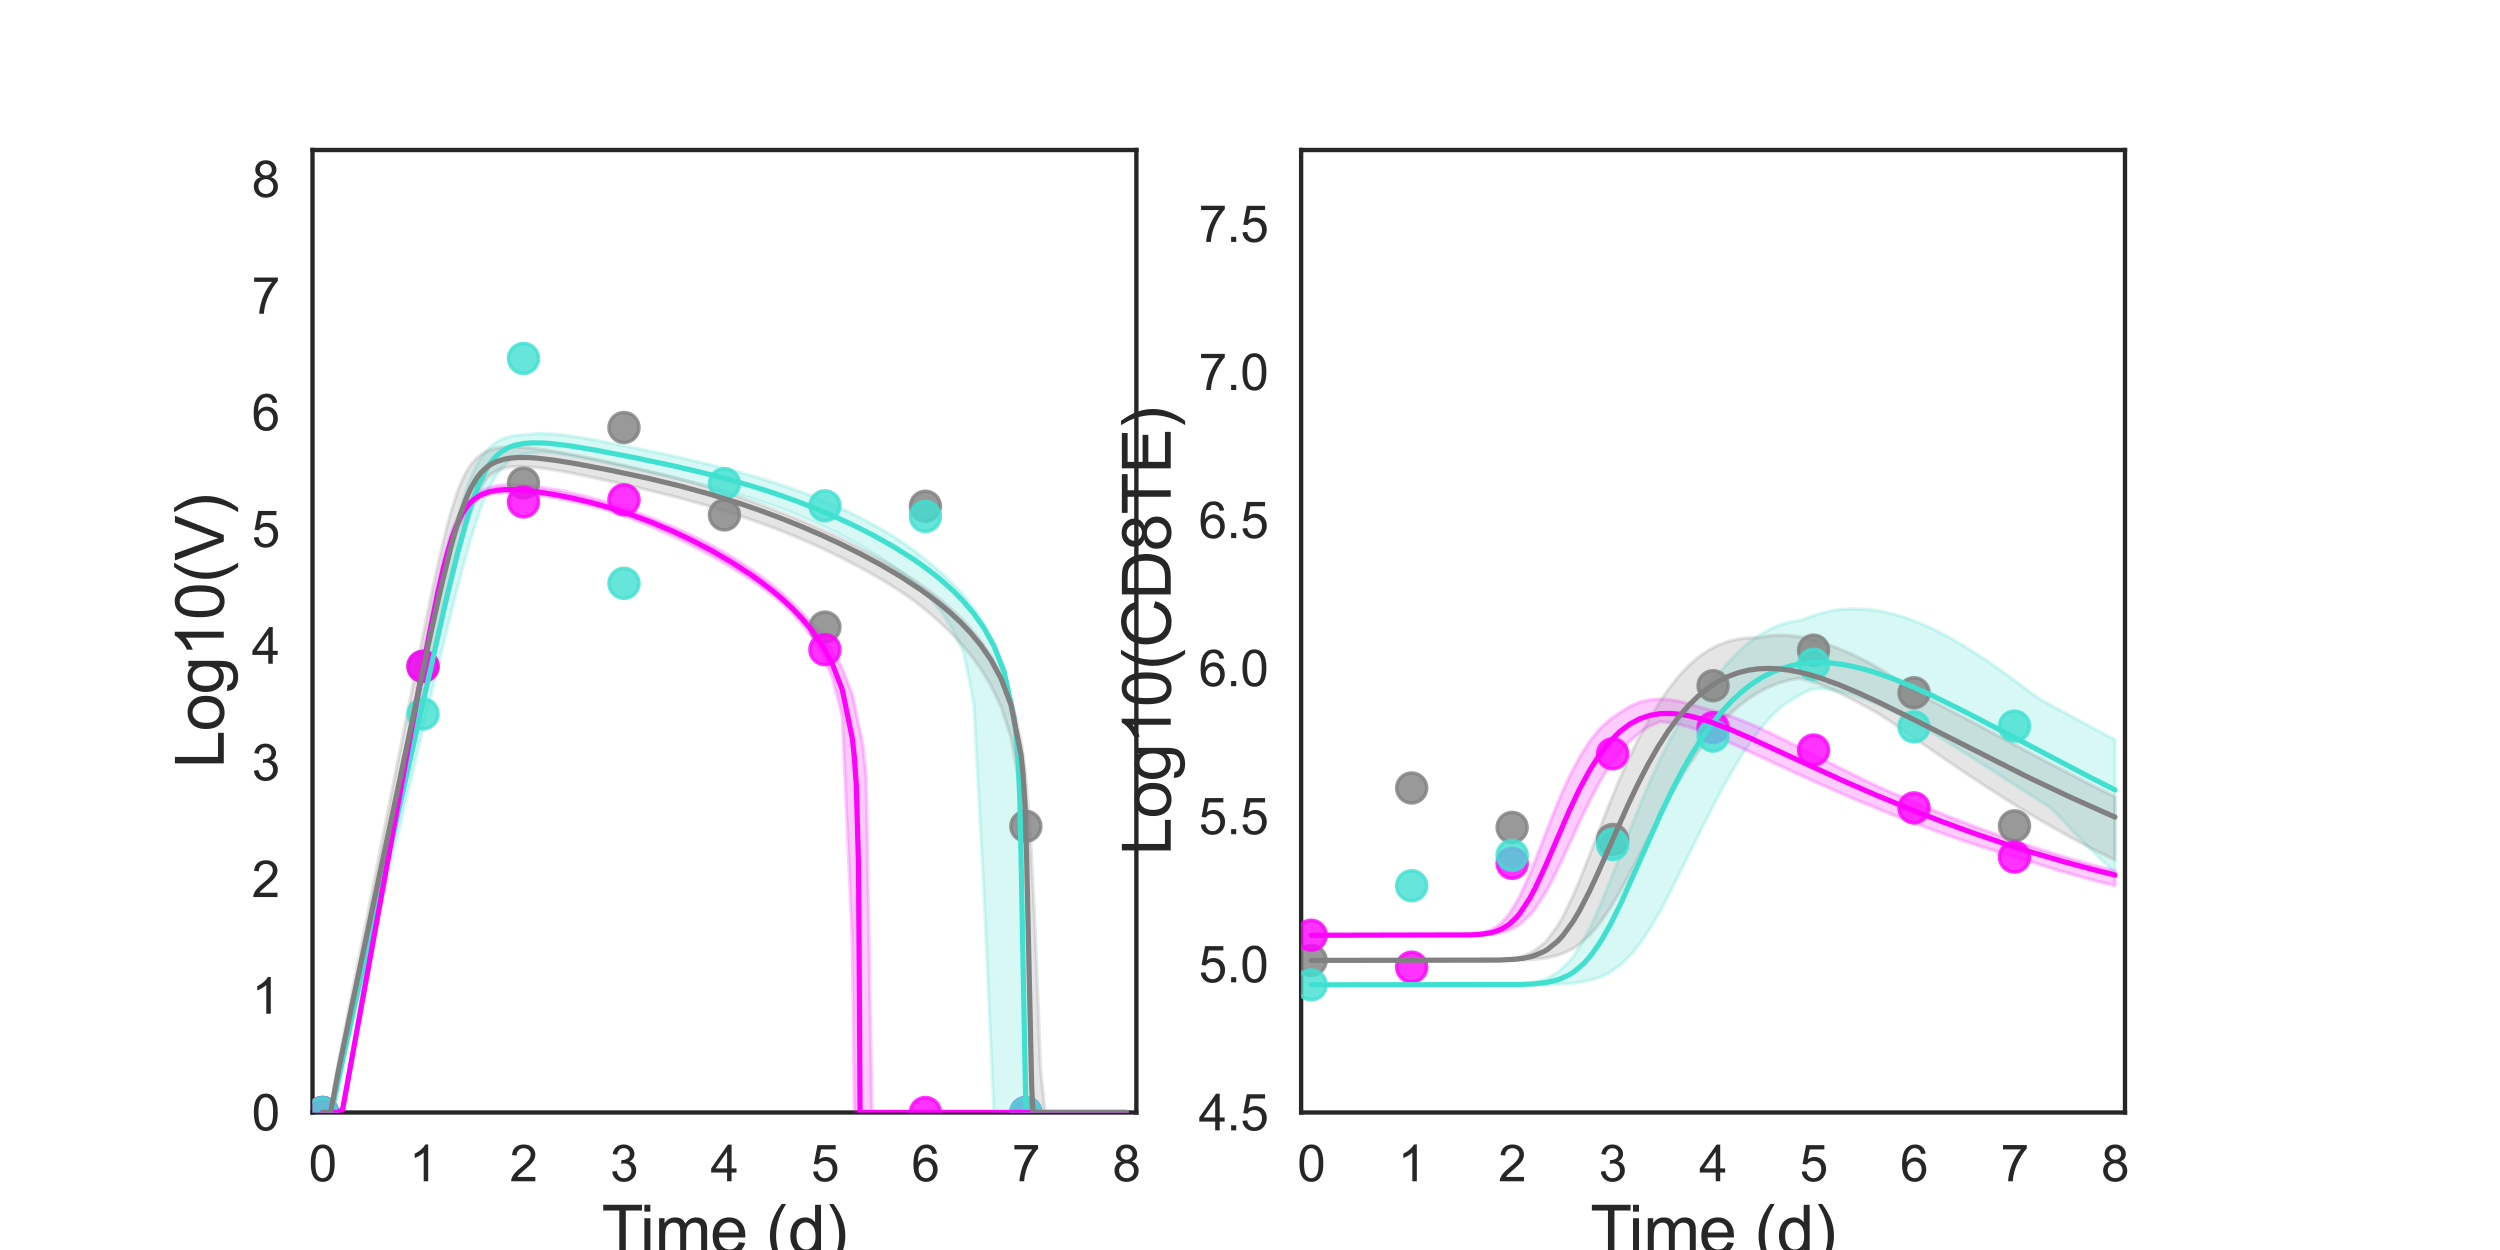 <?xml version="1.0" encoding="utf-8" standalone="no"?>
<!DOCTYPE svg PUBLIC "-//W3C//DTD SVG 1.1//EN"
  "http://www.w3.org/Graphics/SVG/1.1/DTD/svg11.dtd">
<svg xmlns:xlink="http://www.w3.org/1999/xlink" width="720pt" height="360pt" viewBox="0 0 720 360" xmlns="http://www.w3.org/2000/svg" version="1.1">
 <defs>
  <style type="text/css">*{stroke-linejoin: round; stroke-linecap: butt}</style>
 </defs>
 <g id="figure_1">
  <g id="patch_1">
   <path d="M 0 360 
L 720 360 
L 720 0 
L 0 0 
z
" style="fill: #ffffff"/>
  </g>
  <g id="axes_1">
   <g id="patch_2">
    <path d="M 90 320.4 
L 327.273 320.4 
L 327.273 43.2 
L 90 43.2 
z
" style="fill: #ffffff"/>
   </g>
   <g id="matplotlib.axis_1">
    <g id="xtick_1">
     <g id="text_1">
      <!-- 0 -->
      <g style="fill: #262626" transform="translate(88.89 340.207) scale(0.144 -0.144)">
       <defs>
        <path id="ArialMT-30" d="M 266 2259 
Q 266 3072 433 3567 
Q 600 4063 929 4331 
Q 1259 4600 1759 4600 
Q 2128 4600 2406 4451 
Q 2684 4303 2865 4023 
Q 3047 3744 3150 3342 
Q 3253 2941 3253 2259 
Q 3253 1453 3087 958 
Q 2922 463 2592 192 
Q 2263 -78 1759 -78 
Q 1097 -78 719 397 
Q 266 969 266 2259 
z
M 844 2259 
Q 844 1131 1108 757 
Q 1372 384 1759 384 
Q 2147 384 2411 759 
Q 2675 1134 2675 2259 
Q 2675 3391 2411 3762 
Q 2147 4134 1753 4134 
Q 1366 4134 1134 3806 
Q 844 3388 844 2259 
z
" transform="scale(0.016)"/>
       </defs>
       <use xlink:href="#ArialMT-30"/>
      </g>
     </g>
    </g>
    <g id="xtick_2">
     <g id="text_2">
      <!-- 1 -->
      <g style="fill: #262626" transform="translate(117.825 340.207) scale(0.144 -0.144)">
       <defs>
        <path id="ArialMT-31" d="M 2384 0 
L 1822 0 
L 1822 3584 
Q 1619 3391 1289 3197 
Q 959 3003 697 2906 
L 697 3450 
Q 1169 3672 1522 3987 
Q 1875 4303 2022 4600 
L 2384 4600 
L 2384 0 
z
" transform="scale(0.016)"/>
       </defs>
       <use xlink:href="#ArialMT-31"/>
      </g>
     </g>
    </g>
    <g id="xtick_3">
     <g id="text_3">
      <!-- 2 -->
      <g style="fill: #262626" transform="translate(146.761 340.207) scale(0.144 -0.144)">
       <defs>
        <path id="ArialMT-32" d="M 3222 541 
L 3222 0 
L 194 0 
Q 188 203 259 391 
Q 375 700 629 1000 
Q 884 1300 1366 1694 
Q 2113 2306 2375 2664 
Q 2638 3022 2638 3341 
Q 2638 3675 2398 3904 
Q 2159 4134 1775 4134 
Q 1369 4134 1125 3890 
Q 881 3647 878 3216 
L 300 3275 
Q 359 3922 746 4261 
Q 1134 4600 1788 4600 
Q 2447 4600 2831 4234 
Q 3216 3869 3216 3328 
Q 3216 3053 3103 2787 
Q 2991 2522 2730 2228 
Q 2469 1934 1863 1422 
Q 1356 997 1212 845 
Q 1069 694 975 541 
L 3222 541 
z
" transform="scale(0.016)"/>
       </defs>
       <use xlink:href="#ArialMT-32"/>
      </g>
     </g>
    </g>
    <g id="xtick_4">
     <g id="text_4">
      <!-- 3 -->
      <g style="fill: #262626" transform="translate(175.697 340.207) scale(0.144 -0.144)">
       <defs>
        <path id="ArialMT-33" d="M 269 1209 
L 831 1284 
Q 928 806 1161 595 
Q 1394 384 1728 384 
Q 2125 384 2398 659 
Q 2672 934 2672 1341 
Q 2672 1728 2419 1979 
Q 2166 2231 1775 2231 
Q 1616 2231 1378 2169 
L 1441 2663 
Q 1497 2656 1531 2656 
Q 1891 2656 2178 2843 
Q 2466 3031 2466 3422 
Q 2466 3731 2256 3934 
Q 2047 4138 1716 4138 
Q 1388 4138 1169 3931 
Q 950 3725 888 3313 
L 325 3413 
Q 428 3978 793 4289 
Q 1159 4600 1703 4600 
Q 2078 4600 2393 4439 
Q 2709 4278 2876 4000 
Q 3044 3722 3044 3409 
Q 3044 3113 2884 2869 
Q 2725 2625 2413 2481 
Q 2819 2388 3044 2092 
Q 3269 1797 3269 1353 
Q 3269 753 2831 336 
Q 2394 -81 1725 -81 
Q 1122 -81 723 278 
Q 325 638 269 1209 
z
" transform="scale(0.016)"/>
       </defs>
       <use xlink:href="#ArialMT-33"/>
      </g>
     </g>
    </g>
    <g id="xtick_5">
     <g id="text_5">
      <!-- 4 -->
      <g style="fill: #262626" transform="translate(204.632 340.207) scale(0.144 -0.144)">
       <defs>
        <path id="ArialMT-34" d="M 2069 0 
L 2069 1097 
L 81 1097 
L 81 1613 
L 2172 4581 
L 2631 4581 
L 2631 1613 
L 3250 1613 
L 3250 1097 
L 2631 1097 
L 2631 0 
L 2069 0 
z
M 2069 1613 
L 2069 3678 
L 634 1613 
L 2069 1613 
z
" transform="scale(0.016)"/>
       </defs>
       <use xlink:href="#ArialMT-34"/>
      </g>
     </g>
    </g>
    <g id="xtick_6">
     <g id="text_6">
      <!-- 5 -->
      <g style="fill: #262626" transform="translate(233.568 340.207) scale(0.144 -0.144)">
       <defs>
        <path id="ArialMT-35" d="M 266 1200 
L 856 1250 
Q 922 819 1161 601 
Q 1400 384 1738 384 
Q 2144 384 2425 690 
Q 2706 997 2706 1503 
Q 2706 1984 2436 2262 
Q 2166 2541 1728 2541 
Q 1456 2541 1237 2417 
Q 1019 2294 894 2097 
L 366 2166 
L 809 4519 
L 3088 4519 
L 3088 3981 
L 1259 3981 
L 1013 2750 
Q 1425 3038 1878 3038 
Q 2478 3038 2890 2622 
Q 3303 2206 3303 1553 
Q 3303 931 2941 478 
Q 2500 -78 1738 -78 
Q 1113 -78 717 272 
Q 322 622 266 1200 
z
" transform="scale(0.016)"/>
       </defs>
       <use xlink:href="#ArialMT-35"/>
      </g>
     </g>
    </g>
    <g id="xtick_7">
     <g id="text_7">
      <!-- 6 -->
      <g style="fill: #262626" transform="translate(262.504 340.207) scale(0.144 -0.144)">
       <defs>
        <path id="ArialMT-36" d="M 3184 3459 
L 2625 3416 
Q 2550 3747 2413 3897 
Q 2184 4138 1850 4138 
Q 1581 4138 1378 3988 
Q 1113 3794 959 3422 
Q 806 3050 800 2363 
Q 1003 2672 1297 2822 
Q 1591 2972 1913 2972 
Q 2475 2972 2870 2558 
Q 3266 2144 3266 1488 
Q 3266 1056 3080 686 
Q 2894 316 2569 119 
Q 2244 -78 1831 -78 
Q 1128 -78 684 439 
Q 241 956 241 2144 
Q 241 3472 731 4075 
Q 1159 4600 1884 4600 
Q 2425 4600 2770 4297 
Q 3116 3994 3184 3459 
z
M 888 1484 
Q 888 1194 1011 928 
Q 1134 663 1356 523 
Q 1578 384 1822 384 
Q 2178 384 2434 671 
Q 2691 959 2691 1453 
Q 2691 1928 2437 2201 
Q 2184 2475 1800 2475 
Q 1419 2475 1153 2201 
Q 888 1928 888 1484 
z
" transform="scale(0.016)"/>
       </defs>
       <use xlink:href="#ArialMT-36"/>
      </g>
     </g>
    </g>
    <g id="xtick_8">
     <g id="text_8">
      <!-- 7 -->
      <g style="fill: #262626" transform="translate(291.44 340.207) scale(0.144 -0.144)">
       <defs>
        <path id="ArialMT-37" d="M 303 3981 
L 303 4522 
L 3269 4522 
L 3269 4084 
Q 2831 3619 2401 2847 
Q 1972 2075 1738 1259 
Q 1569 684 1522 0 
L 944 0 
Q 953 541 1156 1306 
Q 1359 2072 1739 2783 
Q 2119 3494 2547 3981 
L 303 3981 
z
" transform="scale(0.016)"/>
       </defs>
       <use xlink:href="#ArialMT-37"/>
      </g>
     </g>
    </g>
    <g id="xtick_9">
     <g id="text_9">
      <!-- 8 -->
      <g style="fill: #262626" transform="translate(320.375 340.207) scale(0.144 -0.144)">
       <defs>
        <path id="ArialMT-38" d="M 1131 2484 
Q 781 2613 612 2850 
Q 444 3088 444 3419 
Q 444 3919 803 4259 
Q 1163 4600 1759 4600 
Q 2359 4600 2725 4251 
Q 3091 3903 3091 3403 
Q 3091 3084 2923 2848 
Q 2756 2613 2416 2484 
Q 2838 2347 3058 2040 
Q 3278 1734 3278 1309 
Q 3278 722 2862 322 
Q 2447 -78 1769 -78 
Q 1091 -78 675 323 
Q 259 725 259 1325 
Q 259 1772 486 2073 
Q 713 2375 1131 2484 
z
M 1019 3438 
Q 1019 3113 1228 2906 
Q 1438 2700 1772 2700 
Q 2097 2700 2305 2904 
Q 2513 3109 2513 3406 
Q 2513 3716 2298 3927 
Q 2084 4138 1766 4138 
Q 1444 4138 1231 3931 
Q 1019 3725 1019 3438 
z
M 838 1322 
Q 838 1081 952 856 
Q 1066 631 1291 507 
Q 1516 384 1775 384 
Q 2178 384 2440 643 
Q 2703 903 2703 1303 
Q 2703 1709 2433 1975 
Q 2163 2241 1756 2241 
Q 1359 2241 1098 1978 
Q 838 1716 838 1322 
z
" transform="scale(0.016)"/>
       </defs>
       <use xlink:href="#ArialMT-38"/>
      </g>
     </g>
    </g>
    <g id="text_10">
     <!-- Time (d) -->
     <g style="fill: #262626" transform="translate(173.266 361.046) scale(0.192 -0.192)">
      <defs>
       <path id="ArialMT-54" d="M 1659 0 
L 1659 4041 
L 150 4041 
L 150 4581 
L 3781 4581 
L 3781 4041 
L 2266 4041 
L 2266 0 
L 1659 0 
z
" transform="scale(0.016)"/>
       <path id="ArialMT-69" d="M 425 3934 
L 425 4581 
L 988 4581 
L 988 3934 
L 425 3934 
z
M 425 0 
L 425 3319 
L 988 3319 
L 988 0 
L 425 0 
z
" transform="scale(0.016)"/>
       <path id="ArialMT-6d" d="M 422 0 
L 422 3319 
L 925 3319 
L 925 2853 
Q 1081 3097 1340 3245 
Q 1600 3394 1931 3394 
Q 2300 3394 2536 3241 
Q 2772 3088 2869 2813 
Q 3263 3394 3894 3394 
Q 4388 3394 4653 3120 
Q 4919 2847 4919 2278 
L 4919 0 
L 4359 0 
L 4359 2091 
Q 4359 2428 4304 2576 
Q 4250 2725 4106 2815 
Q 3963 2906 3769 2906 
Q 3419 2906 3187 2673 
Q 2956 2441 2956 1928 
L 2956 0 
L 2394 0 
L 2394 2156 
Q 2394 2531 2256 2718 
Q 2119 2906 1806 2906 
Q 1569 2906 1367 2781 
Q 1166 2656 1075 2415 
Q 984 2175 984 1722 
L 984 0 
L 422 0 
z
" transform="scale(0.016)"/>
       <path id="ArialMT-65" d="M 2694 1069 
L 3275 997 
Q 3138 488 2766 206 
Q 2394 -75 1816 -75 
Q 1088 -75 661 373 
Q 234 822 234 1631 
Q 234 2469 665 2931 
Q 1097 3394 1784 3394 
Q 2450 3394 2872 2941 
Q 3294 2488 3294 1666 
Q 3294 1616 3291 1516 
L 816 1516 
Q 847 969 1125 678 
Q 1403 388 1819 388 
Q 2128 388 2347 550 
Q 2566 713 2694 1069 
z
M 847 1978 
L 2700 1978 
Q 2663 2397 2488 2606 
Q 2219 2931 1791 2931 
Q 1403 2931 1139 2672 
Q 875 2413 847 1978 
z
" transform="scale(0.016)"/>
       <path id="ArialMT-20" transform="scale(0.016)"/>
       <path id="ArialMT-28" d="M 1497 -1347 
Q 1031 -759 709 28 
Q 388 816 388 1659 
Q 388 2403 628 3084 
Q 909 3875 1497 4659 
L 1900 4659 
Q 1522 4009 1400 3731 
Q 1209 3300 1100 2831 
Q 966 2247 966 1656 
Q 966 153 1900 -1347 
L 1497 -1347 
z
" transform="scale(0.016)"/>
       <path id="ArialMT-64" d="M 2575 0 
L 2575 419 
Q 2259 -75 1647 -75 
Q 1250 -75 917 144 
Q 584 363 401 755 
Q 219 1147 219 1656 
Q 219 2153 384 2558 
Q 550 2963 881 3178 
Q 1213 3394 1622 3394 
Q 1922 3394 2156 3267 
Q 2391 3141 2538 2938 
L 2538 4581 
L 3097 4581 
L 3097 0 
L 2575 0 
z
M 797 1656 
Q 797 1019 1065 703 
Q 1334 388 1700 388 
Q 2069 388 2326 689 
Q 2584 991 2584 1609 
Q 2584 2291 2321 2609 
Q 2059 2928 1675 2928 
Q 1300 2928 1048 2622 
Q 797 2316 797 1656 
z
" transform="scale(0.016)"/>
       <path id="ArialMT-29" d="M 791 -1347 
L 388 -1347 
Q 1322 153 1322 1656 
Q 1322 2244 1188 2822 
Q 1081 3291 891 3722 
Q 769 4003 388 4659 
L 791 4659 
Q 1378 3875 1659 3084 
Q 1900 2403 1900 1659 
Q 1900 816 1576 28 
Q 1253 -759 791 -1347 
z
" transform="scale(0.016)"/>
      </defs>
      <use xlink:href="#ArialMT-54"/>
      <use xlink:href="#ArialMT-69" x="57.334"/>
      <use xlink:href="#ArialMT-6d" x="79.551"/>
      <use xlink:href="#ArialMT-65" x="162.852"/>
      <use xlink:href="#ArialMT-20" x="218.467"/>
      <use xlink:href="#ArialMT-28" x="246.25"/>
      <use xlink:href="#ArialMT-64" x="279.551"/>
      <use xlink:href="#ArialMT-29" x="335.166"/>
     </g>
    </g>
   </g>
   <g id="matplotlib.axis_2">
    <g id="ytick_1">
     <g id="text_11">
      <!-- 0 -->
      <g style="fill: #262626" transform="translate(72.492 325.554) scale(0.144 -0.144)">
       <use xlink:href="#ArialMT-30"/>
      </g>
     </g>
    </g>
    <g id="ytick_2">
     <g id="text_12">
      <!-- 1 -->
      <g style="fill: #262626" transform="translate(72.492 291.954) scale(0.144 -0.144)">
       <use xlink:href="#ArialMT-31"/>
      </g>
     </g>
    </g>
    <g id="ytick_3">
     <g id="text_13">
      <!-- 2 -->
      <g style="fill: #262626" transform="translate(72.492 258.354) scale(0.144 -0.144)">
       <use xlink:href="#ArialMT-32"/>
      </g>
     </g>
    </g>
    <g id="ytick_4">
     <g id="text_14">
      <!-- 3 -->
      <g style="fill: #262626" transform="translate(72.492 224.754) scale(0.144 -0.144)">
       <use xlink:href="#ArialMT-33"/>
      </g>
     </g>
    </g>
    <g id="ytick_5">
     <g id="text_15">
      <!-- 4 -->
      <g style="fill: #262626" transform="translate(72.492 191.154) scale(0.144 -0.144)">
       <use xlink:href="#ArialMT-34"/>
      </g>
     </g>
    </g>
    <g id="ytick_6">
     <g id="text_16">
      <!-- 5 -->
      <g style="fill: #262626" transform="translate(72.492 157.554) scale(0.144 -0.144)">
       <use xlink:href="#ArialMT-35"/>
      </g>
     </g>
    </g>
    <g id="ytick_7">
     <g id="text_17">
      <!-- 6 -->
      <g style="fill: #262626" transform="translate(72.492 123.954) scale(0.144 -0.144)">
       <use xlink:href="#ArialMT-36"/>
      </g>
     </g>
    </g>
    <g id="ytick_8">
     <g id="text_18">
      <!-- 7 -->
      <g style="fill: #262626" transform="translate(72.492 90.354) scale(0.144 -0.144)">
       <use xlink:href="#ArialMT-37"/>
      </g>
     </g>
    </g>
    <g id="ytick_9">
     <g id="text_19">
      <!-- 8 -->
      <g style="fill: #262626" transform="translate(72.492 56.754) scale(0.144 -0.144)">
       <use xlink:href="#ArialMT-38"/>
      </g>
     </g>
    </g>
    <g id="text_20">
     <!-- Log10(V) -->
     <g style="fill: #262626" transform="translate(64.451 221.289) rotate(-90) scale(0.192 -0.192)">
      <defs>
       <path id="ArialMT-4c" d="M 469 0 
L 469 4581 
L 1075 4581 
L 1075 541 
L 3331 541 
L 3331 0 
L 469 0 
z
" transform="scale(0.016)"/>
       <path id="ArialMT-6f" d="M 213 1659 
Q 213 2581 725 3025 
Q 1153 3394 1769 3394 
Q 2453 3394 2887 2945 
Q 3322 2497 3322 1706 
Q 3322 1066 3130 698 
Q 2938 331 2570 128 
Q 2203 -75 1769 -75 
Q 1072 -75 642 372 
Q 213 819 213 1659 
z
M 791 1659 
Q 791 1022 1069 705 
Q 1347 388 1769 388 
Q 2188 388 2466 706 
Q 2744 1025 2744 1678 
Q 2744 2294 2464 2611 
Q 2184 2928 1769 2928 
Q 1347 2928 1069 2612 
Q 791 2297 791 1659 
z
" transform="scale(0.016)"/>
       <path id="ArialMT-67" d="M 319 -275 
L 866 -356 
Q 900 -609 1056 -725 
Q 1266 -881 1628 -881 
Q 2019 -881 2231 -725 
Q 2444 -569 2519 -288 
Q 2563 -116 2559 434 
Q 2191 0 1641 0 
Q 956 0 581 494 
Q 206 988 206 1678 
Q 206 2153 378 2554 
Q 550 2956 876 3175 
Q 1203 3394 1644 3394 
Q 2231 3394 2613 2919 
L 2613 3319 
L 3131 3319 
L 3131 450 
Q 3131 -325 2973 -648 
Q 2816 -972 2473 -1159 
Q 2131 -1347 1631 -1347 
Q 1038 -1347 672 -1080 
Q 306 -813 319 -275 
z
M 784 1719 
Q 784 1066 1043 766 
Q 1303 466 1694 466 
Q 2081 466 2343 764 
Q 2606 1063 2606 1700 
Q 2606 2309 2336 2618 
Q 2066 2928 1684 2928 
Q 1309 2928 1046 2623 
Q 784 2319 784 1719 
z
" transform="scale(0.016)"/>
       <path id="ArialMT-56" d="M 1803 0 
L 28 4581 
L 684 4581 
L 1875 1253 
Q 2019 853 2116 503 
Q 2222 878 2363 1253 
L 3600 4581 
L 4219 4581 
L 2425 0 
L 1803 0 
z
" transform="scale(0.016)"/>
      </defs>
      <use xlink:href="#ArialMT-4c"/>
      <use xlink:href="#ArialMT-6f" x="55.615"/>
      <use xlink:href="#ArialMT-67" x="111.23"/>
      <use xlink:href="#ArialMT-31" x="166.846"/>
      <use xlink:href="#ArialMT-30" x="222.461"/>
      <use xlink:href="#ArialMT-28" x="278.076"/>
      <use xlink:href="#ArialMT-56" x="311.377"/>
      <use xlink:href="#ArialMT-29" x="378.076"/>
     </g>
    </g>
   </g>
   <g id="patch_3">
    <path d="M 90 320.4 
L 90 43.2 
" style="fill: none; stroke: #262626; stroke-width: 1.25; stroke-linejoin: miter; stroke-linecap: square"/>
   </g>
   <g id="patch_4">
    <path d="M 327.273 320.4 
L 327.273 43.2 
" style="fill: none; stroke: #262626; stroke-width: 1.25; stroke-linejoin: miter; stroke-linecap: square"/>
   </g>
   <g id="patch_5">
    <path d="M 90 320.4 
L 327.273 320.4 
" style="fill: none; stroke: #262626; stroke-width: 1.25; stroke-linejoin: miter; stroke-linecap: square"/>
   </g>
   <g id="patch_6">
    <path d="M 90 43.2 
L 327.273 43.2 
" style="fill: none; stroke: #262626; stroke-width: 1.25; stroke-linejoin: miter; stroke-linecap: square"/>
   </g>
   <g id="PolyCollection_1">
    <defs>
     <path id="me3d2bc051e" d="M 92.894 -39.6 
L 92.894 -39.6 
L 92.894 -39.6 
L 92.898 -39.6 
L 92.943 -39.6 
L 93.075 -39.6 
L 93.207 -39.6 
L 93.525 -39.6 
L 93.851 -39.6 
L 94.753 -39.6 
L 95.376 -39.6 
L 96.868 -42.709 
L 97.691 -46.859 
L 99.392 -55.088 
L 100.318 -59.443 
L 101.975 -66.582 
L 102.994 -70.862 
L 104.677 -77.961 
L 105.764 -82.52 
L 107.439 -89.579 
L 108.579 -94.363 
L 110.254 -101.414 
L 111.432 -106.362 
L 113.272 -114.122 
L 114.43 -118.99 
L 116.027 -125.702 
L 117.232 -130.761 
L 118.973 -138.078 
L 120.17 -143.103 
L 121.785 -149.868 
L 123.01 -154.993 
L 124.748 -162.241 
L 125.962 -167.289 
L 127.595 -174.014 
L 128.839 -179.105 
L 130.606 -186.192 
L 131.857 -191.136 
L 133.565 -197.585 
L 134.853 -202.267 
L 136.694 -208.371 
L 137.976 -212.298 
L 139.758 -216.938 
L 141.093 -219.901 
L 142.991 -223.171 
L 144.253 -224.853 
L 145.728 -226.419 
L 146.933 -227.338 
L 148.308 -228.172 
L 149.683 -228.756 
L 151.058 -229.173 
L 152.176 -229.416 
L 153.167 -229.557 
L 154.158 -229.651 
L 154.974 -229.699 
L 155.671 -229.719 
L 156.39 -229.718 
L 156.979 -229.711 
L 158.302 -229.653 
L 159.023 -229.58 
L 160.487 -229.369 
L 161.346 -229.239 
L 163.081 -228.952 
L 164.222 -228.755 
L 166.886 -228.274 
L 168.512 -227.96 
L 171.406 -227.389 
L 173.401 -226.98 
L 176.295 -226.377 
L 179.188 -225.76 
L 182.082 -225.132 
L 184.976 -224.493 
L 187.869 -223.844 
L 190.763 -223.183 
L 193.656 -222.508 
L 196.55 -221.818 
L 199.443 -221.108 
L 202.337 -220.378 
L 205.23 -219.622 
L 208.124 -218.84 
L 211.018 -218.027 
L 213.911 -217.18 
L 216.805 -216.297 
L 219.698 -215.374 
L 222.592 -214.41 
L 225.485 -213.352 
L 228.379 -212.217 
L 231.273 -211.023 
L 234.166 -209.767 
L 237.06 -208.444 
L 239.953 -207.05 
L 242.847 -205.578 
L 245.74 -204.023 
L 248.634 -202.375 
L 251.528 -200.624 
L 254.421 -198.756 
L 257.315 -196.754 
L 260.208 -194.594 
L 263.102 -192.244 
L 265.995 -189.658 
L 268.889 -186.632 
L 271.783 -182.847 
L 274.676 -178.175 
L 277.57 -171.918 
L 280.463 -157.461 
L 283.357 -102.999 
L 286.25 -39.6 
L 289.144 -39.6 
L 292.038 -39.6 
L 292.616 -39.6 
L 293.195 -39.6 
L 293.514 -39.6 
L 293.722 -39.6 
L 293.802 -39.6 
L 293.844 -39.6 
L 293.857 -39.6 
L 293.857 -39.6 
L 293.86 -39.6 
L 293.863 -39.6 
L 293.863 -39.6 
L 293.864 -39.6 
L 293.864 -39.6 
L 293.865 -39.6 
L 293.866 -39.6 
L 293.866 -39.6 
L 293.867 -39.6 
L 293.867 -39.6 
L 293.868 -39.6 
L 293.869 -39.6 
L 293.869 -39.6 
L 293.87 -39.6 
L 293.871 -39.6 
L 293.877 -39.6 
L 293.885 -39.6 
L 293.912 -39.6 
L 293.975 -39.6 
L 294.158 -39.6 
L 294.292 -39.6 
L 294.598 -39.6 
L 294.803 -39.6 
L 295.196 -39.6 
L 295.465 -39.6 
L 295.906 -39.6 
L 296.237 -39.6 
L 296.77 -39.6 
L 297.303 -39.6 
L 298.507 -39.6 
L 300.403 -39.6 
L 302.904 -39.6 
L 305.428 -39.6 
L 308.322 -39.6 
L 311.215 -39.6 
L 314.109 -39.6 
L 317.002 -39.6 
L 319.896 -39.6 
L 322.79 -39.6 
L 324.379 -39.6 
L 324.379 -39.6 
L 324.379 -39.6 
L 322.79 -39.6 
L 319.896 -39.6 
L 317.002 -39.6 
L 314.109 -39.6 
L 311.215 -39.6 
L 308.322 -39.6 
L 305.428 -39.6 
L 302.904 -39.6 
L 300.403 -39.6 
L 298.507 -39.6 
L 297.303 -39.6 
L 296.77 -39.6 
L 296.237 -39.6 
L 295.906 -41.288 
L 295.465 -52.741 
L 295.196 -66.719 
L 294.803 -87.04 
L 294.598 -98.056 
L 294.292 -114.291 
L 294.158 -121.319 
L 293.975 -129.254 
L 293.912 -131.295 
L 293.885 -132.05 
L 293.877 -132.229 
L 293.871 -132.365 
L 293.87 -132.387 
L 293.869 -132.405 
L 293.869 -132.422 
L 293.868 -132.437 
L 293.867 -132.451 
L 293.867 -132.465 
L 293.866 -132.478 
L 293.866 -132.491 
L 293.865 -132.504 
L 293.864 -132.518 
L 293.864 -132.532 
L 293.863 -132.549 
L 293.863 -132.551 
L 293.86 -132.62 
L 293.857 -132.675 
L 293.857 -132.686 
L 293.844 -132.97 
L 293.802 -133.924 
L 293.722 -135.72 
L 293.514 -139.969 
L 293.195 -144.545 
L 292.616 -150.442 
L 292.038 -154.615 
L 289.144 -167.419 
L 286.25 -174.901 
L 283.357 -180.352 
L 280.463 -184.843 
L 277.57 -188.522 
L 274.676 -191.672 
L 271.783 -194.446 
L 268.889 -196.947 
L 265.995 -199.31 
L 263.102 -201.536 
L 260.208 -203.58 
L 257.315 -205.474 
L 254.421 -207.237 
L 251.528 -208.889 
L 248.634 -210.44 
L 245.74 -211.903 
L 242.847 -213.283 
L 239.953 -214.589 
L 237.06 -215.826 
L 234.166 -216.998 
L 231.273 -218.109 
L 228.379 -219.164 
L 225.485 -220.166 
L 222.592 -221.117 
L 219.698 -222.022 
L 216.805 -222.884 
L 213.911 -223.717 
L 211.018 -224.516 
L 208.124 -225.281 
L 205.23 -226.015 
L 202.337 -226.721 
L 199.443 -227.403 
L 196.55 -228.064 
L 193.656 -228.707 
L 190.763 -229.335 
L 187.869 -229.949 
L 184.976 -230.552 
L 182.082 -231.143 
L 179.188 -231.722 
L 176.295 -232.292 
L 173.401 -232.872 
L 171.406 -233.252 
L 168.512 -233.778 
L 166.886 -234.054 
L 164.222 -234.459 
L 163.081 -234.61 
L 161.346 -234.813 
L 160.487 -234.893 
L 159.023 -235.009 
L 158.302 -235.047 
L 156.979 -235.084 
L 156.39 -235.093 
L 155.671 -235.101 
L 154.974 -235.094 
L 154.158 -235.069 
L 153.167 -235.006 
L 152.176 -234.905 
L 151.058 -234.787 
L 149.683 -234.716 
L 148.308 -234.563 
L 146.933 -234.307 
L 145.728 -233.972 
L 144.253 -233.388 
L 142.991 -232.683 
L 141.093 -231.206 
L 139.758 -229.676 
L 137.976 -227.32 
L 136.694 -224.916 
L 134.853 -220.684 
L 133.565 -216.866 
L 131.857 -211.146 
L 130.606 -206.351 
L 128.839 -199.094 
L 127.595 -193.68 
L 125.962 -186.35 
L 124.748 -180.773 
L 123.01 -172.675 
L 121.785 -166.906 
L 120.17 -159.276 
L 118.973 -153.595 
L 117.232 -145.32 
L 116.027 -139.575 
L 114.43 -131.972 
L 113.272 -126.452 
L 111.432 -117.662 
L 110.254 -112.036 
L 108.579 -104.14 
L 107.439 -98.805 
L 105.764 -90.961 
L 104.677 -85.877 
L 102.994 -78.138 
L 101.975 -73.486 
L 100.318 -65.878 
L 99.392 -61.615 
L 97.691 -53.526 
L 96.868 -49.417 
L 95.376 -40.703 
L 94.753 -39.672 
L 93.851 -39.6 
L 93.525 -39.6 
L 93.207 -39.6 
L 93.075 -39.6 
L 92.943 -39.6 
L 92.898 -39.6 
L 92.894 -39.6 
L 92.894 -39.6 
z
" style="stroke: #40e0d0; stroke-opacity: 0.2"/>
    </defs>
    <g clip-path="url(#pb316957cad)">
     <use xlink:href="#me3d2bc051e" x="0" y="360" style="fill: #40e0d0; fill-opacity: 0.2; stroke: #40e0d0; stroke-opacity: 0.2"/>
    </g>
   </g>
   <g id="PolyCollection_2">
    <defs>
     <path id="m10c41f61c7" d="M 92.894 -39.6 
L 92.894 -39.6 
L 92.894 -39.6 
L 92.898 -39.6 
L 92.943 -39.6 
L 93.04 -39.6 
L 93.18 -39.6 
L 93.52 -39.6 
L 93.996 -39.6 
L 94.666 -39.6 
L 95.523 -39.6 
L 96.547 -39.6 
L 97.393 -39.6 
L 98.683 -39.6 
L 99.438 -43.544 
L 100.93 -51.799 
L 101.754 -56.34 
L 103.167 -64.112 
L 104.063 -69.025 
L 105.499 -76.832 
L 106.443 -81.983 
L 107.861 -89.697 
L 108.843 -95.066 
L 110.256 -102.745 
L 111.264 -108.237 
L 112.805 -116.609 
L 113.793 -121.992 
L 115.136 -129.278 
L 116.158 -134.83 
L 117.615 -142.698 
L 118.629 -148.142 
L 119.996 -155.467 
L 121.034 -160.977 
L 122.51 -168.724 
L 123.549 -174.07 
L 124.98 -181.22 
L 126.055 -186.381 
L 127.617 -193.342 
L 128.697 -197.728 
L 130.184 -202.929 
L 131.301 -206.299 
L 132.946 -210.145 
L 134.083 -212.231 
L 135.442 -214.09 
L 136.516 -215.241 
L 137.746 -216.227 
L 138.976 -216.947 
L 140.006 -217.327 
L 140.904 -217.577 
L 141.708 -217.753 
L 142.41 -217.872 
L 143.036 -217.956 
L 143.594 -218.015 
L 144.152 -218.062 
L 144.608 -218.09 
L 145.023 -218.109 
L 145.438 -218.122 
L 145.775 -218.129 
L 146.158 -218.132 
L 147.343 -218.112 
L 147.842 -218.098 
L 149.212 -218.018 
L 149.868 -217.971 
L 151.885 -217.77 
L 152.97 -217.643 
L 155.864 -217.242 
L 157.31 -217.011 
L 160.204 -216.5 
L 162.103 -216.134 
L 164.997 -215.526 
L 167.343 -214.998 
L 170.237 -214.291 
L 173.13 -213.525 
L 176.024 -212.694 
L 178.917 -211.694 
L 181.811 -210.626 
L 184.705 -209.494 
L 187.598 -208.298 
L 190.492 -207.041 
L 193.385 -205.724 
L 196.279 -204.348 
L 199.172 -202.911 
L 202.066 -201.413 
L 204.96 -199.849 
L 207.853 -198.215 
L 210.747 -196.503 
L 213.64 -194.705 
L 216.534 -192.806 
L 219.427 -190.79 
L 222.321 -188.636 
L 225.215 -186.263 
L 228.108 -183.451 
L 231.002 -180.214 
L 233.895 -176.397 
L 236.789 -171.583 
L 239.682 -164.949 
L 242.576 -153.603 
L 245.47 -88.651 
L 246.048 -39.6 
L 246.627 -39.6 
L 247.249 -39.6 
L 247.315 -39.6 
L 247.319 -39.6 
L 247.339 -39.6 
L 247.351 -39.6 
L 247.358 -39.6 
L 247.373 -39.6 
L 247.38 -39.6 
L 247.381 -39.6 
L 247.384 -39.6 
L 247.392 -39.6 
L 247.404 -39.6 
L 247.431 -39.6 
L 247.511 -39.6 
L 247.569 -39.6 
L 247.695 -39.6 
L 247.785 -39.6 
L 247.949 -39.6 
L 248.113 -39.6 
L 248.547 -39.6 
L 249.446 -39.6 
L 251.138 -39.6 
L 252.829 -39.6 
L 255.219 -39.6 
L 257.608 -39.6 
L 260.412 -39.6 
L 263.215 -39.6 
L 266.109 -39.6 
L 269.002 -39.6 
L 271.896 -39.6 
L 274.79 -39.6 
L 277.683 -39.6 
L 280.577 -39.6 
L 283.47 -39.6 
L 286.364 -39.6 
L 289.257 -39.6 
L 292.151 -39.6 
L 295.045 -39.6 
L 297.938 -39.6 
L 300.832 -39.6 
L 303.725 -39.6 
L 306.619 -39.6 
L 309.512 -39.6 
L 312.406 -39.6 
L 315.3 -39.6 
L 318.193 -39.6 
L 321.087 -39.6 
L 323.98 -39.6 
L 324.379 -39.6 
L 324.379 -39.6 
L 324.379 -39.6 
L 323.98 -39.6 
L 321.087 -39.6 
L 318.193 -39.6 
L 315.3 -39.6 
L 312.406 -39.6 
L 309.512 -39.6 
L 306.619 -39.6 
L 303.725 -39.6 
L 300.832 -39.6 
L 297.938 -39.6 
L 295.045 -39.6 
L 292.151 -39.6 
L 289.257 -39.6 
L 286.364 -39.6 
L 283.47 -39.6 
L 280.577 -39.6 
L 277.683 -39.6 
L 274.79 -39.6 
L 271.896 -39.6 
L 269.002 -39.6 
L 266.109 -39.6 
L 263.215 -39.6 
L 260.412 -39.6 
L 257.608 -39.6 
L 255.219 -39.6 
L 252.829 -39.6 
L 251.138 -39.6 
L 249.446 -136.401 
L 248.547 -145.053 
L 248.113 -147.233 
L 247.949 -148.022 
L 247.785 -148.811 
L 247.695 -149.245 
L 247.569 -149.849 
L 247.511 -150.126 
L 247.431 -150.512 
L 247.404 -150.644 
L 247.392 -150.698 
L 247.384 -150.737 
L 247.381 -150.755 
L 247.38 -150.757 
L 247.373 -150.791 
L 247.358 -150.863 
L 247.351 -150.899 
L 247.339 -150.953 
L 247.319 -151.049 
L 247.315 -151.069 
L 247.249 -151.387 
L 246.627 -154.425 
L 246.048 -157.25 
L 245.47 -159.932 
L 242.576 -167.42 
L 239.682 -172.713 
L 236.789 -176.883 
L 233.895 -180.368 
L 231.002 -183.538 
L 228.108 -186.518 
L 225.215 -189.193 
L 222.321 -191.614 
L 219.427 -193.835 
L 216.534 -195.891 
L 213.64 -197.81 
L 210.747 -199.608 
L 207.853 -201.301 
L 204.96 -202.898 
L 202.066 -204.407 
L 199.172 -205.831 
L 196.279 -207.176 
L 193.385 -208.442 
L 190.492 -209.634 
L 187.598 -210.796 
L 184.705 -211.925 
L 181.811 -213.008 
L 178.917 -214.021 
L 176.024 -214.962 
L 173.13 -215.834 
L 170.237 -216.637 
L 167.343 -217.376 
L 164.997 -217.923 
L 162.103 -218.549 
L 160.204 -218.916 
L 157.31 -219.434 
L 155.864 -219.651 
L 152.97 -220.044 
L 151.885 -220.154 
L 149.868 -220.321 
L 149.212 -220.36 
L 147.842 -220.401 
L 147.343 -220.41 
L 146.158 -220.39 
L 145.775 -220.373 
L 145.438 -220.353 
L 145.023 -220.323 
L 144.608 -220.287 
L 144.152 -220.238 
L 143.594 -220.163 
L 143.036 -220.071 
L 142.41 -219.946 
L 141.708 -219.777 
L 140.904 -219.54 
L 140.006 -219.211 
L 138.976 -218.713 
L 137.746 -217.947 
L 136.516 -217.069 
L 135.442 -216.191 
L 134.083 -214.716 
L 132.946 -213.124 
L 131.301 -209.971 
L 130.184 -207.159 
L 128.697 -202.55 
L 127.617 -198.528 
L 126.055 -191.856 
L 124.98 -186.796 
L 123.549 -179.646 
L 122.51 -174.237 
L 121.034 -166.31 
L 119.996 -160.663 
L 118.629 -153.12 
L 117.615 -147.507 
L 116.158 -139.368 
L 115.136 -133.671 
L 113.793 -126.138 
L 112.805 -120.62 
L 111.264 -111.953 
L 110.256 -106.312 
L 108.843 -98.368 
L 107.861 -92.87 
L 106.443 -84.883 
L 105.499 -79.59 
L 104.063 -71.523 
L 103.167 -66.499 
L 101.754 -58.614 
L 100.93 -54.021 
L 99.438 -45.709 
L 98.683 -41.648 
L 97.393 -39.655 
L 96.547 -39.6 
L 95.523 -39.6 
L 94.666 -39.6 
L 93.996 -39.6 
L 93.52 -39.6 
L 93.18 -39.6 
L 93.04 -39.6 
L 92.943 -39.6 
L 92.898 -39.6 
L 92.894 -39.6 
L 92.894 -39.6 
z
" style="stroke: #ff00ff; stroke-opacity: 0.2"/>
    </defs>
    <g clip-path="url(#pb316957cad)">
     <use xlink:href="#m10c41f61c7" x="0" y="360" style="fill: #ff00ff; fill-opacity: 0.2; stroke: #ff00ff; stroke-opacity: 0.2"/>
    </g>
   </g>
   <g id="PolyCollection_3">
    <defs>
     <path id="ma38da42bb3" d="M 92.894 -39.6 
L 92.894 -39.6 
L 92.894 -39.6 
L 92.898 -39.6 
L 92.942 -39.6 
L 93.081 -39.6 
L 93.195 -39.6 
L 93.534 -39.6 
L 93.811 -39.6 
L 94.638 -39.6 
L 95.216 -39.6 
L 96.585 -43.594 
L 97.352 -47.642 
L 98.96 -55.74 
L 99.826 -59.981 
L 101.386 -67.558 
L 102.343 -72.022 
L 103.935 -79.456 
L 104.958 -84.219 
L 106.542 -91.178 
L 107.617 -95.875 
L 109.203 -102.818 
L 110.315 -107.682 
L 112.061 -115.335 
L 113.155 -120.128 
L 114.668 -126.741 
L 115.808 -131.725 
L 117.46 -138.942 
L 118.593 -143.9 
L 120.128 -150.579 
L 121.289 -155.64 
L 122.945 -162.807 
L 124.098 -167.802 
L 125.667 -174.511 
L 126.854 -179.554 
L 128.562 -186.659 
L 129.76 -191.538 
L 131.395 -197.956 
L 132.627 -202.502 
L 134.388 -208.591 
L 135.631 -212.321 
L 137.317 -216.887 
L 138.586 -219.609 
L 140.202 -222.446 
L 141.362 -223.394 
L 142.79 -224.233 
L 143.932 -224.743 
L 145.131 -225.144 
L 146.152 -225.393 
L 147.075 -225.512 
L 147.89 -225.584 
L 148.621 -225.622 
L 149.277 -225.634 
L 149.933 -225.643 
L 150.473 -225.634 
L 150.969 -225.619 
L 151.465 -225.596 
L 151.873 -225.577 
L 152.331 -225.549 
L 152.698 -225.522 
L 153.98 -225.409 
L 154.494 -225.357 
L 156.212 -225.149 
L 156.953 -225.051 
L 159.846 -224.601 
L 160.98 -224.407 
L 163.873 -223.874 
L 165.337 -223.59 
L 168.231 -223.002 
L 170.132 -222.605 
L 173.026 -221.981 
L 175.436 -221.449 
L 178.329 -220.798 
L 181.223 -220.133 
L 184.117 -219.455 
L 187.01 -218.762 
L 189.904 -218.052 
L 192.797 -217.323 
L 195.691 -216.572 
L 198.584 -215.795 
L 201.478 -214.991 
L 204.371 -214.157 
L 207.265 -213.289 
L 210.159 -212.385 
L 213.052 -211.443 
L 215.946 -210.46 
L 218.839 -209.436 
L 221.733 -208.369 
L 224.626 -207.256 
L 227.52 -206.097 
L 230.414 -204.889 
L 233.307 -203.633 
L 236.201 -202.325 
L 239.094 -200.964 
L 241.988 -199.547 
L 244.881 -198.072 
L 247.775 -196.535 
L 250.669 -194.932 
L 253.562 -193.256 
L 256.456 -191.5 
L 259.349 -189.656 
L 262.243 -187.711 
L 265.136 -185.5 
L 268.03 -183.109 
L 270.924 -180.542 
L 273.817 -177.757 
L 276.711 -174.692 
L 279.604 -171.254 
L 282.498 -167.294 
L 285.391 -162.544 
L 288.285 -156.456 
L 291.179 -147.592 
L 294.072 -130.886 
L 294.651 -124.531 
L 295.23 -114.952 
L 295.435 -108.175 
L 295.545 -102.751 
L 295.575 -101.265 
L 295.576 -101.214 
L 295.581 -100.962 
L 295.585 -100.752 
L 295.588 -100.617 
L 295.588 -100.612 
L 295.589 -100.561 
L 295.593 -100.401 
L 295.596 -100.242 
L 295.608 -99.64 
L 295.644 -97.872 
L 295.737 -93.152 
L 295.926 -83.281 
L 296.115 -73.326 
L 296.42 -56.004 
L 296.725 -43.099 
L 297.109 -39.6 
L 297.493 -39.6 
L 297.93 -39.6 
L 298.392 -39.6 
L 298.954 -39.6 
L 299.655 -39.6 
L 300.974 -39.6 
L 303.582 -39.6 
L 305.572 -39.6 
L 308.465 -39.6 
L 311.359 -39.6 
L 314.252 -39.6 
L 317.146 -39.6 
L 320.04 -39.6 
L 322.933 -39.6 
L 324.379 -39.6 
L 324.379 -39.6 
L 324.379 -39.6 
L 322.933 -39.6 
L 320.04 -39.6 
L 317.146 -39.6 
L 314.252 -39.6 
L 311.359 -39.6 
L 308.465 -39.6 
L 305.572 -39.6 
L 303.582 -39.6 
L 300.974 -39.6 
L 299.655 -52.46 
L 298.954 -71.152 
L 298.392 -85.575 
L 297.93 -96.279 
L 297.493 -104.739 
L 297.109 -113.008 
L 296.725 -119.791 
L 296.42 -124.19 
L 296.115 -127.77 
L 295.926 -129.993 
L 295.737 -132.216 
L 295.644 -133.707 
L 295.608 -134.226 
L 295.596 -134.304 
L 295.593 -134.325 
L 295.589 -134.346 
L 295.588 -134.352 
L 295.588 -134.353 
L 295.585 -134.371 
L 295.581 -134.398 
L 295.576 -134.431 
L 295.575 -134.437 
L 295.545 -134.636 
L 295.435 -135.362 
L 295.23 -137.913 
L 294.651 -142.575 
L 294.072 -146.675 
L 291.179 -158.769 
L 288.285 -165.987 
L 285.391 -171.111 
L 282.498 -175.301 
L 279.604 -178.886 
L 276.711 -181.992 
L 273.817 -184.744 
L 270.924 -187.231 
L 268.03 -189.512 
L 265.136 -191.628 
L 262.243 -193.607 
L 259.349 -195.473 
L 256.456 -197.24 
L 253.562 -198.923 
L 250.669 -200.531 
L 247.775 -202.071 
L 244.881 -203.551 
L 241.988 -204.975 
L 239.094 -206.347 
L 236.201 -207.67 
L 233.307 -208.947 
L 230.414 -210.179 
L 227.52 -211.367 
L 224.626 -212.513 
L 221.733 -213.632 
L 218.839 -214.709 
L 215.946 -215.758 
L 213.052 -216.779 
L 210.159 -217.758 
L 207.265 -218.697 
L 204.371 -219.596 
L 201.478 -220.455 
L 198.584 -221.278 
L 195.691 -222.064 
L 192.797 -222.817 
L 189.904 -223.538 
L 187.01 -224.231 
L 184.117 -224.917 
L 181.223 -225.599 
L 178.329 -226.259 
L 175.436 -226.898 
L 173.026 -227.417 
L 170.132 -228.023 
L 168.231 -228.41 
L 165.337 -228.98 
L 163.873 -229.259 
L 160.98 -229.785 
L 159.846 -229.98 
L 156.953 -230.438 
L 156.212 -230.548 
L 154.494 -230.769 
L 153.98 -230.83 
L 152.698 -230.981 
L 152.331 -231.016 
L 151.873 -231.059 
L 151.465 -231.089 
L 150.969 -231.133 
L 150.473 -231.18 
L 149.933 -231.22 
L 149.277 -231.262 
L 148.621 -231.297 
L 147.89 -231.32 
L 147.075 -231.325 
L 146.152 -231.302 
L 145.131 -231.241 
L 143.932 -231.099 
L 142.79 -230.892 
L 141.362 -230.494 
L 140.202 -230.038 
L 138.586 -229.116 
L 137.317 -228.083 
L 135.631 -226.223 
L 134.388 -224.257 
L 132.627 -220.722 
L 131.395 -217.357 
L 129.76 -212.22 
L 128.562 -207.701 
L 126.854 -200.682 
L 125.667 -195.387 
L 124.098 -188.104 
L 122.945 -182.56 
L 121.289 -174.464 
L 120.128 -168.698 
L 118.593 -161.043 
L 117.46 -155.352 
L 115.808 -147.042 
L 114.668 -141.283 
L 113.155 -133.653 
L 112.061 -128.125 
L 110.315 -119.296 
L 109.203 -113.662 
L 107.617 -105.647 
L 106.542 -100.214 
L 104.958 -92.199 
L 103.935 -87.032 
L 102.343 -78.977 
L 101.386 -74.141 
L 99.826 -66.221 
L 98.96 -61.815 
L 97.352 -53.402 
L 96.585 -49.193 
L 95.216 -40.355 
L 94.638 -39.6 
L 93.811 -39.6 
L 93.534 -39.6 
L 93.195 -39.6 
L 93.081 -39.6 
L 92.942 -39.6 
L 92.898 -39.6 
L 92.894 -39.6 
L 92.894 -39.6 
z
" style="stroke: #808080; stroke-opacity: 0.2"/>
    </defs>
    <g clip-path="url(#pb316957cad)">
     <use xlink:href="#ma38da42bb3" x="0" y="360" style="fill: #808080; fill-opacity: 0.2; stroke: #808080; stroke-opacity: 0.2"/>
    </g>
   </g>
   <g id="PathCollection_1">
    <defs>
     <path id="m6832dcb1d0" d="M 0 4.33 
C 1.148 4.33 2.25 3.874 3.062 3.062 
C 3.874 2.25 4.33 1.148 4.33 0 
C 4.33 -1.148 3.874 -2.25 3.062 -3.062 
C 2.25 -3.874 1.148 -4.33 0 -4.33 
C -1.148 -4.33 -2.25 -3.874 -3.062 -3.062 
C -3.874 -2.25 -4.33 -1.148 -4.33 0 
C -4.33 1.148 -3.874 2.25 -3.062 3.062 
C -2.25 3.874 -1.148 4.33 0 4.33 
z
" style="stroke: #808080; stroke-opacity: 0.8"/>
    </defs>
    <g clip-path="url(#pb316957cad)">
     <use xlink:href="#m6832dcb1d0" x="92.894" y="320.4" style="fill: #808080; fill-opacity: 0.8; stroke: #808080; stroke-opacity: 0.8"/>
     <use xlink:href="#m6832dcb1d0" x="121.829" y="191.916" style="fill: #808080; fill-opacity: 0.8; stroke: #808080; stroke-opacity: 0.8"/>
     <use xlink:href="#m6832dcb1d0" x="150.765" y="139.134" style="fill: #808080; fill-opacity: 0.8; stroke: #808080; stroke-opacity: 0.8"/>
     <use xlink:href="#m6832dcb1d0" x="179.701" y="123.122" style="fill: #808080; fill-opacity: 0.8; stroke: #808080; stroke-opacity: 0.8"/>
     <use xlink:href="#m6832dcb1d0" x="208.636" y="148.291" style="fill: #808080; fill-opacity: 0.8; stroke: #808080; stroke-opacity: 0.8"/>
     <use xlink:href="#m6832dcb1d0" x="237.572" y="180.605" style="fill: #808080; fill-opacity: 0.8; stroke: #808080; stroke-opacity: 0.8"/>
     <use xlink:href="#m6832dcb1d0" x="266.508" y="145.788" style="fill: #808080; fill-opacity: 0.8; stroke: #808080; stroke-opacity: 0.8"/>
     <use xlink:href="#m6832dcb1d0" x="295.443" y="237.969" style="fill: #808080; fill-opacity: 0.8; stroke: #808080; stroke-opacity: 0.8"/>
    </g>
   </g>
   <g id="PathCollection_2">
    <defs>
     <path id="maa42a3f804" d="M 0 4.33 
C 1.148 4.33 2.25 3.874 3.062 3.062 
C 3.874 2.25 4.33 1.148 4.33 0 
C 4.33 -1.148 3.874 -2.25 3.062 -3.062 
C 2.25 -3.874 1.148 -4.33 0 -4.33 
C -1.148 -4.33 -2.25 -3.874 -3.062 -3.062 
C -3.874 -2.25 -4.33 -1.148 -4.33 0 
C -4.33 1.148 -3.874 2.25 -3.062 3.062 
C -2.25 3.874 -1.148 4.33 0 4.33 
z
" style="stroke: #ff00ff; stroke-opacity: 0.8"/>
    </defs>
    <g clip-path="url(#pb316957cad)">
     <use xlink:href="#maa42a3f804" x="92.894" y="320.4" style="fill: #ff00ff; fill-opacity: 0.8; stroke: #ff00ff; stroke-opacity: 0.8"/>
     <use xlink:href="#maa42a3f804" x="121.829" y="191.916" style="fill: #ff00ff; fill-opacity: 0.8; stroke: #ff00ff; stroke-opacity: 0.8"/>
     <use xlink:href="#maa42a3f804" x="150.765" y="144.554" style="fill: #ff00ff; fill-opacity: 0.8; stroke: #ff00ff; stroke-opacity: 0.8"/>
     <use xlink:href="#maa42a3f804" x="179.701" y="143.938" style="fill: #ff00ff; fill-opacity: 0.8; stroke: #ff00ff; stroke-opacity: 0.8"/>
     <use xlink:href="#maa42a3f804" x="237.572" y="187.094" style="fill: #ff00ff; fill-opacity: 0.8; stroke: #ff00ff; stroke-opacity: 0.8"/>
     <use xlink:href="#maa42a3f804" x="266.508" y="320.4" style="fill: #ff00ff; fill-opacity: 0.8; stroke: #ff00ff; stroke-opacity: 0.8"/>
     <use xlink:href="#maa42a3f804" x="295.443" y="320.4" style="fill: #ff00ff; fill-opacity: 0.8; stroke: #ff00ff; stroke-opacity: 0.8"/>
    </g>
   </g>
   <g id="PathCollection_3">
    <defs>
     <path id="m191da11a46" d="M 0 4.33 
C 1.148 4.33 2.25 3.874 3.062 3.062 
C 3.874 2.25 4.33 1.148 4.33 0 
C 4.33 -1.148 3.874 -2.25 3.062 -3.062 
C 2.25 -3.874 1.148 -4.33 0 -4.33 
C -1.148 -4.33 -2.25 -3.874 -3.062 -3.062 
C -3.874 -2.25 -4.33 -1.148 -4.33 0 
C -4.33 1.148 -3.874 2.25 -3.062 3.062 
C -2.25 3.874 -1.148 4.33 0 4.33 
z
" style="stroke: #40e0d0; stroke-opacity: 0.8"/>
    </defs>
    <g clip-path="url(#pb316957cad)">
     <use xlink:href="#m191da11a46" x="92.894" y="320.4" style="fill: #40e0d0; fill-opacity: 0.8; stroke: #40e0d0; stroke-opacity: 0.8"/>
     <use xlink:href="#m191da11a46" x="121.829" y="205.612" style="fill: #40e0d0; fill-opacity: 0.8; stroke: #40e0d0; stroke-opacity: 0.8"/>
     <use xlink:href="#m191da11a46" x="150.765" y="103.221" style="fill: #40e0d0; fill-opacity: 0.8; stroke: #40e0d0; stroke-opacity: 0.8"/>
     <use xlink:href="#m191da11a46" x="179.701" y="167.997" style="fill: #40e0d0; fill-opacity: 0.8; stroke: #40e0d0; stroke-opacity: 0.8"/>
     <use xlink:href="#m191da11a46" x="208.636" y="139.289" style="fill: #40e0d0; fill-opacity: 0.8; stroke: #40e0d0; stroke-opacity: 0.8"/>
     <use xlink:href="#m191da11a46" x="237.572" y="145.677" style="fill: #40e0d0; fill-opacity: 0.8; stroke: #40e0d0; stroke-opacity: 0.8"/>
     <use xlink:href="#m191da11a46" x="266.508" y="148.736" style="fill: #40e0d0; fill-opacity: 0.8; stroke: #40e0d0; stroke-opacity: 0.8"/>
     <use xlink:href="#m191da11a46" x="295.443" y="320.4" style="fill: #40e0d0; fill-opacity: 0.8; stroke: #40e0d0; stroke-opacity: 0.8"/>
    </g>
   </g>
   <g id="line2d_1">
    <path d="M 92.894 320.4 
L 95.376 320.4 
L 97.691 309.756 
L 101.975 290.262 
L 128.839 171.264 
L 131.857 158.987 
L 134.853 148.185 
L 136.694 142.635 
L 137.976 139.361 
L 139.758 135.677 
L 141.093 133.535 
L 142.991 131.284 
L 144.253 130.204 
L 145.728 129.266 
L 146.933 128.704 
L 148.308 128.235 
L 151.058 127.7 
L 153.167 127.543 
L 156.39 127.578 
L 159.023 127.772 
L 164.222 128.418 
L 171.406 129.614 
L 182.082 131.67 
L 193.656 134.114 
L 202.337 136.135 
L 211.018 138.398 
L 216.805 140.079 
L 222.592 141.92 
L 228.379 143.939 
L 234.166 146.151 
L 239.953 148.576 
L 245.74 151.238 
L 251.528 154.169 
L 257.315 157.423 
L 263.102 161.085 
L 265.995 163.11 
L 268.889 165.298 
L 271.783 167.685 
L 274.676 170.325 
L 277.57 173.297 
L 280.463 176.726 
L 283.357 180.827 
L 286.25 186.023 
L 289.144 193.332 
L 292.038 206.61 
L 292.616 211.439 
L 293.195 218.541 
L 293.722 230.556 
L 293.975 242.267 
L 295.465 320.4 
L 324.379 320.4 
L 324.379 320.4 
" clip-path="url(#pb316957cad)" style="fill: none; stroke: #40e0d0; stroke-width: 1.5; stroke-linecap: round"/>
   </g>
   <g id="line2d_2">
    <path d="M 92.894 320.4 
L 97.393 320.4 
L 98.683 319.486 
L 119.996 202.019 
L 123.549 183.197 
L 126.055 170.886 
L 127.617 164.029 
L 128.697 159.808 
L 130.184 154.833 
L 131.301 151.763 
L 132.946 148.262 
L 134.083 146.449 
L 135.442 144.809 
L 136.516 143.831 
L 137.746 142.973 
L 138.976 142.331 
L 140.904 141.647 
L 143.036 141.214 
L 145.438 141.004 
L 147.842 140.995 
L 151.885 141.276 
L 155.864 141.785 
L 160.204 142.514 
L 164.997 143.483 
L 170.237 144.727 
L 176.024 146.341 
L 181.811 148.226 
L 187.598 150.392 
L 193.385 152.839 
L 199.172 155.569 
L 204.96 158.594 
L 210.747 161.951 
L 216.534 165.714 
L 219.427 167.788 
L 222.321 170.024 
L 225.215 172.459 
L 228.108 175.148 
L 231.002 178.171 
L 233.895 181.657 
L 236.789 185.832 
L 239.682 191.136 
L 242.576 198.654 
L 245.47 212.683 
L 246.048 218.01 
L 246.627 226.266 
L 247.249 249.161 
L 247.431 277.005 
L 247.695 320.4 
L 324.379 320.4 
L 324.379 320.4 
" clip-path="url(#pb316957cad)" style="fill: none; stroke: #ff00ff; stroke-width: 1.5; stroke-linecap: round"/>
   </g>
   <g id="line2d_3">
    <path d="M 92.894 320.4 
L 95.216 320.4 
L 97.352 308.936 
L 101.386 289.387 
L 124.098 182.225 
L 126.854 169.908 
L 129.76 157.932 
L 131.395 151.99 
L 132.627 148.021 
L 134.388 143.25 
L 135.631 140.533 
L 137.317 137.673 
L 138.586 136.061 
L 140.202 134.544 
L 141.362 133.746 
L 142.79 133.017 
L 145.131 132.259 
L 147.075 131.92 
L 149.277 131.753 
L 152.331 131.781 
L 154.494 131.926 
L 159.846 132.559 
L 165.337 133.443 
L 175.436 135.356 
L 187.01 137.832 
L 195.691 139.927 
L 204.371 142.297 
L 213.052 144.993 
L 218.839 146.985 
L 224.626 149.137 
L 230.414 151.454 
L 236.201 153.943 
L 241.988 156.616 
L 247.775 159.494 
L 253.562 162.611 
L 259.349 166.023 
L 265.136 169.821 
L 268.03 171.907 
L 270.924 174.154 
L 273.817 176.599 
L 276.711 179.299 
L 279.604 182.335 
L 282.498 185.839 
L 285.391 190.04 
L 288.285 195.391 
L 291.179 203.013 
L 294.072 217.48 
L 294.651 223.135 
L 295.23 232.251 
L 295.644 245.645 
L 297.109 312.443 
L 297.493 320.4 
L 324.379 320.4 
L 324.379 320.4 
" clip-path="url(#pb316957cad)" style="fill: none; stroke: #808080; stroke-width: 1.5; stroke-linecap: round"/>
   </g>
  </g>
  <g id="axes_2">
   <g id="patch_7">
    <path d="M 374.727 320.4 
L 612 320.4 
L 612 43.2 
L 374.727 43.2 
z
" style="fill: #ffffff"/>
   </g>
   <g id="matplotlib.axis_3">
    <g id="xtick_10">
     <g id="text_21">
      <!-- 0 -->
      <g style="fill: #262626" transform="translate(373.617 340.207) scale(0.144 -0.144)">
       <use xlink:href="#ArialMT-30"/>
      </g>
     </g>
    </g>
    <g id="xtick_11">
     <g id="text_22">
      <!-- 1 -->
      <g style="fill: #262626" transform="translate(402.553 340.207) scale(0.144 -0.144)">
       <use xlink:href="#ArialMT-31"/>
      </g>
     </g>
    </g>
    <g id="xtick_12">
     <g id="text_23">
      <!-- 2 -->
      <g style="fill: #262626" transform="translate(431.488 340.207) scale(0.144 -0.144)">
       <use xlink:href="#ArialMT-32"/>
      </g>
     </g>
    </g>
    <g id="xtick_13">
     <g id="text_24">
      <!-- 3 -->
      <g style="fill: #262626" transform="translate(460.424 340.207) scale(0.144 -0.144)">
       <use xlink:href="#ArialMT-33"/>
      </g>
     </g>
    </g>
    <g id="xtick_14">
     <g id="text_25">
      <!-- 4 -->
      <g style="fill: #262626" transform="translate(489.36 340.207) scale(0.144 -0.144)">
       <use xlink:href="#ArialMT-34"/>
      </g>
     </g>
    </g>
    <g id="xtick_15">
     <g id="text_26">
      <!-- 5 -->
      <g style="fill: #262626" transform="translate(518.295 340.207) scale(0.144 -0.144)">
       <use xlink:href="#ArialMT-35"/>
      </g>
     </g>
    </g>
    <g id="xtick_16">
     <g id="text_27">
      <!-- 6 -->
      <g style="fill: #262626" transform="translate(547.231 340.207) scale(0.144 -0.144)">
       <use xlink:href="#ArialMT-36"/>
      </g>
     </g>
    </g>
    <g id="xtick_17">
     <g id="text_28">
      <!-- 7 -->
      <g style="fill: #262626" transform="translate(576.167 340.207) scale(0.144 -0.144)">
       <use xlink:href="#ArialMT-37"/>
      </g>
     </g>
    </g>
    <g id="xtick_18">
     <g id="text_29">
      <!-- 8 -->
      <g style="fill: #262626" transform="translate(605.103 340.207) scale(0.144 -0.144)">
       <use xlink:href="#ArialMT-38"/>
      </g>
     </g>
    </g>
    <g id="text_30">
     <!-- Time (d) -->
     <g style="fill: #262626" transform="translate(457.994 361.046) scale(0.192 -0.192)">
      <use xlink:href="#ArialMT-54"/>
      <use xlink:href="#ArialMT-69" x="57.334"/>
      <use xlink:href="#ArialMT-6d" x="79.551"/>
      <use xlink:href="#ArialMT-65" x="162.852"/>
      <use xlink:href="#ArialMT-20" x="218.467"/>
      <use xlink:href="#ArialMT-28" x="246.25"/>
      <use xlink:href="#ArialMT-64" x="279.551"/>
      <use xlink:href="#ArialMT-29" x="335.166"/>
     </g>
    </g>
   </g>
   <g id="matplotlib.axis_4">
    <g id="ytick_10">
     <g id="text_31">
      <!-- 4.5 -->
      <g style="fill: #262626" transform="translate(345.211 325.554) scale(0.144 -0.144)">
       <defs>
        <path id="ArialMT-2e" d="M 581 0 
L 581 641 
L 1222 641 
L 1222 0 
L 581 0 
z
" transform="scale(0.016)"/>
       </defs>
       <use xlink:href="#ArialMT-34"/>
       <use xlink:href="#ArialMT-2e" x="55.615"/>
       <use xlink:href="#ArialMT-35" x="83.398"/>
      </g>
     </g>
    </g>
    <g id="ytick_11">
     <g id="text_32">
      <!-- 5.0 -->
      <g style="fill: #262626" transform="translate(345.211 282.907) scale(0.144 -0.144)">
       <use xlink:href="#ArialMT-35"/>
       <use xlink:href="#ArialMT-2e" x="55.615"/>
       <use xlink:href="#ArialMT-30" x="83.398"/>
      </g>
     </g>
    </g>
    <g id="ytick_12">
     <g id="text_33">
      <!-- 5.5 -->
      <g style="fill: #262626" transform="translate(345.211 240.261) scale(0.144 -0.144)">
       <use xlink:href="#ArialMT-35"/>
       <use xlink:href="#ArialMT-2e" x="55.615"/>
       <use xlink:href="#ArialMT-35" x="83.398"/>
      </g>
     </g>
    </g>
    <g id="ytick_13">
     <g id="text_34">
      <!-- 6.0 -->
      <g style="fill: #262626" transform="translate(345.211 197.615) scale(0.144 -0.144)">
       <use xlink:href="#ArialMT-36"/>
       <use xlink:href="#ArialMT-2e" x="55.615"/>
       <use xlink:href="#ArialMT-30" x="83.398"/>
      </g>
     </g>
    </g>
    <g id="ytick_14">
     <g id="text_35">
      <!-- 6.5 -->
      <g style="fill: #262626" transform="translate(345.211 154.969) scale(0.144 -0.144)">
       <use xlink:href="#ArialMT-36"/>
       <use xlink:href="#ArialMT-2e" x="55.615"/>
       <use xlink:href="#ArialMT-35" x="83.398"/>
      </g>
     </g>
    </g>
    <g id="ytick_15">
     <g id="text_36">
      <!-- 7.0 -->
      <g style="fill: #262626" transform="translate(345.211 112.323) scale(0.144 -0.144)">
       <use xlink:href="#ArialMT-37"/>
       <use xlink:href="#ArialMT-2e" x="55.615"/>
       <use xlink:href="#ArialMT-30" x="83.398"/>
      </g>
     </g>
    </g>
    <g id="ytick_16">
     <g id="text_37">
      <!-- 7.5 -->
      <g style="fill: #262626" transform="translate(345.211 69.677) scale(0.144 -0.144)">
       <use xlink:href="#ArialMT-37"/>
       <use xlink:href="#ArialMT-2e" x="55.615"/>
       <use xlink:href="#ArialMT-35" x="83.398"/>
      </g>
     </g>
    </g>
    <g id="text_38">
     <!-- Log10(CD8TE) -->
     <g style="fill: #262626" transform="translate(337.17 246.357) rotate(-90) scale(0.192 -0.192)">
      <defs>
       <path id="ArialMT-43" d="M 3763 1606 
L 4369 1453 
Q 4178 706 3683 314 
Q 3188 -78 2472 -78 
Q 1731 -78 1267 223 
Q 803 525 561 1097 
Q 319 1669 319 2325 
Q 319 3041 592 3573 
Q 866 4106 1370 4382 
Q 1875 4659 2481 4659 
Q 3169 4659 3637 4309 
Q 4106 3959 4291 3325 
L 3694 3184 
Q 3534 3684 3231 3912 
Q 2928 4141 2469 4141 
Q 1941 4141 1586 3887 
Q 1231 3634 1087 3207 
Q 944 2781 944 2328 
Q 944 1744 1114 1308 
Q 1284 872 1643 656 
Q 2003 441 2422 441 
Q 2931 441 3284 734 
Q 3638 1028 3763 1606 
z
" transform="scale(0.016)"/>
       <path id="ArialMT-44" d="M 494 0 
L 494 4581 
L 2072 4581 
Q 2606 4581 2888 4516 
Q 3281 4425 3559 4188 
Q 3922 3881 4101 3404 
Q 4281 2928 4281 2316 
Q 4281 1794 4159 1391 
Q 4038 988 3847 723 
Q 3656 459 3429 307 
Q 3203 156 2883 78 
Q 2563 0 2147 0 
L 494 0 
z
M 1100 541 
L 2078 541 
Q 2531 541 2789 625 
Q 3047 709 3200 863 
Q 3416 1078 3536 1442 
Q 3656 1806 3656 2325 
Q 3656 3044 3420 3430 
Q 3184 3816 2847 3947 
Q 2603 4041 2063 4041 
L 1100 4041 
L 1100 541 
z
" transform="scale(0.016)"/>
       <path id="ArialMT-45" d="M 506 0 
L 506 4581 
L 3819 4581 
L 3819 4041 
L 1113 4041 
L 1113 2638 
L 3647 2638 
L 3647 2100 
L 1113 2100 
L 1113 541 
L 3925 541 
L 3925 0 
L 506 0 
z
" transform="scale(0.016)"/>
      </defs>
      <use xlink:href="#ArialMT-4c"/>
      <use xlink:href="#ArialMT-6f" x="55.615"/>
      <use xlink:href="#ArialMT-67" x="111.23"/>
      <use xlink:href="#ArialMT-31" x="166.846"/>
      <use xlink:href="#ArialMT-30" x="222.461"/>
      <use xlink:href="#ArialMT-28" x="278.076"/>
      <use xlink:href="#ArialMT-43" x="311.377"/>
      <use xlink:href="#ArialMT-44" x="383.594"/>
      <use xlink:href="#ArialMT-38" x="455.811"/>
      <use xlink:href="#ArialMT-54" x="511.426"/>
      <use xlink:href="#ArialMT-45" x="572.51"/>
      <use xlink:href="#ArialMT-29" x="639.209"/>
     </g>
    </g>
   </g>
   <g id="patch_8">
    <path d="M 374.727 320.4 
L 374.727 43.2 
" style="fill: none; stroke: #262626; stroke-width: 1.25; stroke-linejoin: miter; stroke-linecap: square"/>
   </g>
   <g id="patch_9">
    <path d="M 612 320.4 
L 612 43.2 
" style="fill: none; stroke: #262626; stroke-width: 1.25; stroke-linejoin: miter; stroke-linecap: square"/>
   </g>
   <g id="patch_10">
    <path d="M 374.727 320.4 
L 612 320.4 
" style="fill: none; stroke: #262626; stroke-width: 1.25; stroke-linejoin: miter; stroke-linecap: square"/>
   </g>
   <g id="patch_11">
    <path d="M 374.727 43.2 
L 612 43.2 
" style="fill: none; stroke: #262626; stroke-width: 1.25; stroke-linejoin: miter; stroke-linecap: square"/>
   </g>
   <g id="PolyCollection_4">
    <defs>
     <path id="m7c5ed0a5f7" d="M 377.621 -76.367 
L 377.621 -76.367 
L 377.621 -76.367 
L 377.626 -76.367 
L 377.67 -76.367 
L 377.802 -76.367 
L 377.935 -76.367 
L 378.252 -76.367 
L 378.578 -76.367 
L 379.48 -76.367 
L 380.103 -76.367 
L 381.596 -76.367 
L 382.418 -76.367 
L 384.12 -76.367 
L 385.045 -76.367 
L 386.702 -76.367 
L 387.721 -76.367 
L 389.405 -76.367 
L 390.491 -76.367 
L 392.167 -76.367 
L 393.306 -76.367 
L 394.981 -76.367 
L 396.159 -76.367 
L 398 -76.367 
L 399.158 -76.367 
L 400.755 -76.367 
L 401.96 -76.367 
L 403.7 -76.367 
L 404.897 -76.367 
L 406.512 -76.367 
L 407.737 -76.367 
L 409.476 -76.367 
L 410.689 -76.367 
L 412.322 -76.367 
L 413.566 -76.367 
L 415.334 -76.367 
L 416.584 -76.367 
L 418.293 -76.367 
L 419.581 -76.367 
L 421.421 -76.367 
L 422.703 -76.367 
L 424.485 -76.367 
L 425.821 -76.367 
L 427.718 -76.367 
L 428.98 -76.367 
L 430.456 -76.368 
L 431.66 -76.368 
L 433.035 -76.369 
L 434.41 -76.37 
L 435.785 -76.372 
L 436.903 -76.374 
L 437.894 -76.376 
L 438.885 -76.379 
L 439.701 -76.383 
L 440.399 -76.386 
L 441.117 -76.39 
L 441.707 -76.394 
L 443.029 -76.406 
L 443.75 -76.414 
L 445.214 -76.436 
L 446.074 -76.455 
L 447.809 -76.503 
L 448.95 -76.545 
L 451.613 -76.7 
L 453.239 -76.857 
L 456.133 -77.265 
L 458.128 -77.74 
L 461.022 -78.657 
L 463.916 -80.12 
L 466.809 -82.22 
L 469.703 -85.046 
L 472.596 -88.659 
L 475.49 -93.031 
L 478.383 -98.059 
L 481.277 -103.583 
L 484.171 -109.421 
L 487.064 -115.303 
L 489.958 -121.156 
L 492.851 -126.87 
L 495.745 -132.352 
L 498.638 -137.539 
L 501.532 -142.377 
L 504.426 -146.613 
L 507.319 -150.487 
L 510.213 -153.794 
L 513.106 -156.492 
L 516 -158.494 
L 518.893 -160.155 
L 521.787 -161.505 
L 524.681 -161.702 
L 527.574 -161.321 
L 530.468 -160.726 
L 533.361 -159.939 
L 536.255 -158.981 
L 539.148 -157.871 
L 542.042 -156.626 
L 544.936 -155.264 
L 547.829 -153.8 
L 550.723 -152.248 
L 553.616 -150.622 
L 556.51 -148.933 
L 559.403 -147.194 
L 562.297 -145.414 
L 565.191 -143.603 
L 568.084 -141.768 
L 570.978 -139.918 
L 573.871 -138.059 
L 576.765 -136.197 
L 577.344 -135.825 
L 577.922 -135.453 
L 578.241 -135.248 
L 578.45 -135.114 
L 578.529 -135.063 
L 578.572 -135.036 
L 578.584 -135.028 
L 578.585 -135.027 
L 578.587 -135.026 
L 578.59 -135.024 
L 578.59 -135.024 
L 578.591 -135.023 
L 578.592 -135.023 
L 578.592 -135.022 
L 578.593 -135.022 
L 578.593 -135.022 
L 578.594 -135.021 
L 578.595 -135.021 
L 578.595 -135.02 
L 578.596 -135.02 
L 578.597 -135.02 
L 578.598 -135.019 
L 578.598 -135.018 
L 578.604 -135.015 
L 578.612 -135.009 
L 578.639 -134.992 
L 578.702 -134.952 
L 578.885 -134.834 
L 579.019 -134.748 
L 579.326 -134.551 
L 579.531 -134.42 
L 579.923 -134.168 
L 580.192 -133.995 
L 580.633 -133.713 
L 580.964 -133.501 
L 581.497 -133.16 
L 582.03 -132.82 
L 583.234 -132.052 
L 585.13 -130.846 
L 587.632 -129.267 
L 590.155 -127.686 
L 593.049 -124.852 
L 595.943 -121.78 
L 598.836 -118.764 
L 601.73 -115.816 
L 604.623 -112.949 
L 607.517 -110.176 
L 609.106 -108.682 
L 609.106 -146.942 
L 609.106 -146.942 
L 607.517 -147.797 
L 604.623 -149.358 
L 601.73 -150.923 
L 598.836 -152.489 
L 595.943 -154.056 
L 593.049 -155.619 
L 590.155 -157.178 
L 587.632 -158.53 
L 585.13 -160.286 
L 583.234 -161.736 
L 582.03 -162.65 
L 581.497 -163.054 
L 580.964 -163.452 
L 580.633 -163.699 
L 580.192 -164.028 
L 579.923 -164.228 
L 579.531 -164.518 
L 579.326 -164.669 
L 579.019 -164.895 
L 578.885 -164.993 
L 578.702 -165.127 
L 578.639 -165.173 
L 578.612 -165.193 
L 578.604 -165.199 
L 578.598 -165.203 
L 578.598 -165.204 
L 578.597 -165.204 
L 578.596 -165.205 
L 578.595 -165.206 
L 578.595 -165.206 
L 578.594 -165.206 
L 578.593 -165.207 
L 578.593 -165.207 
L 578.592 -165.208 
L 578.592 -165.208 
L 578.591 -165.209 
L 578.59 -165.209 
L 578.59 -165.209 
L 578.587 -165.211 
L 578.585 -165.213 
L 578.584 -165.214 
L 578.572 -165.223 
L 578.529 -165.254 
L 578.45 -165.312 
L 578.241 -165.464 
L 577.922 -165.696 
L 577.344 -166.115 
L 576.765 -166.532 
L 573.871 -168.568 
L 570.978 -170.535 
L 568.084 -172.419 
L 565.191 -174.209 
L 562.297 -175.897 
L 559.403 -177.472 
L 556.51 -178.922 
L 553.616 -180.238 
L 550.723 -181.406 
L 547.829 -182.415 
L 544.936 -183.252 
L 542.042 -183.903 
L 539.148 -184.354 
L 536.255 -184.591 
L 533.361 -184.666 
L 530.468 -184.526 
L 527.574 -184.129 
L 524.681 -183.458 
L 521.787 -182.494 
L 518.893 -181.438 
L 516 -180.977 
L 513.106 -180.183 
L 510.213 -179.027 
L 507.319 -177.481 
L 504.426 -175.515 
L 501.532 -173.1 
L 498.638 -170.204 
L 495.745 -166.898 
L 492.851 -164.147 
L 489.958 -160.865 
L 487.064 -157.02 
L 484.171 -152.586 
L 481.277 -147.544 
L 478.383 -141.892 
L 475.49 -135.652 
L 472.596 -128.879 
L 469.703 -121.681 
L 466.809 -114.233 
L 463.916 -106.79 
L 461.022 -99.68 
L 458.128 -93.203 
L 456.133 -89.424 
L 453.239 -84.741 
L 451.613 -82.827 
L 448.95 -80.201 
L 447.809 -79.467 
L 446.074 -78.452 
L 445.214 -78.072 
L 443.75 -77.587 
L 443.029 -77.379 
L 441.707 -77.098 
L 441.117 -76.99 
L 440.399 -76.883 
L 439.701 -76.797 
L 438.885 -76.712 
L 437.894 -76.629 
L 436.903 -76.566 
L 435.785 -76.512 
L 434.41 -76.464 
L 433.035 -76.431 
L 431.66 -76.409 
L 430.456 -76.396 
L 428.98 -76.385 
L 427.718 -76.379 
L 425.821 -76.374 
L 424.485 -76.371 
L 422.703 -76.369 
L 421.421 -76.368 
L 419.581 -76.368 
L 418.293 -76.367 
L 416.584 -76.367 
L 415.334 -76.367 
L 413.566 -76.367 
L 412.322 -76.367 
L 410.689 -76.367 
L 409.476 -76.367 
L 407.737 -76.367 
L 406.512 -76.367 
L 404.897 -76.367 
L 403.7 -76.367 
L 401.96 -76.367 
L 400.755 -76.367 
L 399.158 -76.367 
L 398 -76.367 
L 396.159 -76.367 
L 394.981 -76.367 
L 393.306 -76.367 
L 392.167 -76.367 
L 390.491 -76.367 
L 389.405 -76.367 
L 387.721 -76.367 
L 386.702 -76.367 
L 385.045 -76.367 
L 384.12 -76.367 
L 382.418 -76.367 
L 381.596 -76.367 
L 380.103 -76.367 
L 379.48 -76.367 
L 378.578 -76.367 
L 378.252 -76.367 
L 377.935 -76.367 
L 377.802 -76.367 
L 377.67 -76.367 
L 377.626 -76.367 
L 377.621 -76.367 
L 377.621 -76.367 
z
" style="stroke: #40e0d0; stroke-opacity: 0.2"/>
    </defs>
    <g clip-path="url(#p431a7d6b20)">
     <use xlink:href="#m7c5ed0a5f7" x="0" y="360" style="fill: #40e0d0; fill-opacity: 0.2; stroke: #40e0d0; stroke-opacity: 0.2"/>
    </g>
   </g>
   <g id="PolyCollection_5">
    <defs>
     <path id="m5b9c4eb859" d="M 377.621 -90.642 
L 377.621 -90.642 
L 377.621 -90.642 
L 377.626 -90.642 
L 377.67 -90.642 
L 377.767 -90.642 
L 377.908 -90.642 
L 378.248 -90.642 
L 378.724 -90.642 
L 379.393 -90.642 
L 380.25 -90.642 
L 381.275 -90.642 
L 382.12 -90.642 
L 383.411 -90.642 
L 384.165 -90.642 
L 385.657 -90.642 
L 386.481 -90.642 
L 387.894 -90.642 
L 388.791 -90.642 
L 390.226 -90.642 
L 391.17 -90.642 
L 392.588 -90.642 
L 393.57 -90.642 
L 394.984 -90.642 
L 395.992 -90.642 
L 397.533 -90.642 
L 398.52 -90.642 
L 399.864 -90.642 
L 400.886 -90.642 
L 402.342 -90.642 
L 403.356 -90.642 
L 404.723 -90.642 
L 405.761 -90.642 
L 407.237 -90.642 
L 408.276 -90.642 
L 409.708 -90.643 
L 410.783 -90.643 
L 412.345 -90.643 
L 413.424 -90.643 
L 414.911 -90.644 
L 416.028 -90.645 
L 417.673 -90.647 
L 418.811 -90.65 
L 420.17 -90.655 
L 421.243 -90.661 
L 422.473 -90.671 
L 423.703 -90.687 
L 424.733 -90.707 
L 425.632 -90.73 
L 426.435 -90.759 
L 427.137 -90.79 
L 427.764 -90.824 
L 428.321 -90.861 
L 428.879 -90.905 
L 429.335 -90.946 
L 429.75 -90.988 
L 430.165 -91.037 
L 430.502 -91.08 
L 430.885 -91.135 
L 432.071 -91.352 
L 432.569 -91.457 
L 433.94 -91.853 
L 434.595 -92.074 
L 436.612 -93.097 
L 437.697 -93.744 
L 440.591 -96.469 
L 442.037 -98.142 
L 444.931 -102.647 
L 446.83 -106.072 
L 449.724 -112.027 
L 452.07 -117.111 
L 454.964 -123.406 
L 457.858 -129.406 
L 460.751 -134.889 
L 463.645 -139.628 
L 466.538 -143.478 
L 469.432 -146.622 
L 472.325 -149.101 
L 475.219 -150.937 
L 478.113 -152.14 
L 481.006 -151.842 
L 483.9 -151.267 
L 486.793 -150.475 
L 489.687 -149.515 
L 492.58 -148.428 
L 495.474 -147.247 
L 498.368 -146 
L 501.261 -144.708 
L 504.155 -143.387 
L 507.048 -142.049 
L 509.942 -140.705 
L 512.835 -139.361 
L 515.729 -138.023 
L 518.623 -136.695 
L 521.516 -135.38 
L 524.41 -134.081 
L 527.303 -132.799 
L 530.197 -131.536 
L 530.776 -131.287 
L 531.354 -131.038 
L 531.977 -130.77 
L 532.043 -130.742 
L 532.047 -130.74 
L 532.067 -130.732 
L 532.078 -130.727 
L 532.085 -130.723 
L 532.101 -130.717 
L 532.107 -130.714 
L 532.108 -130.714 
L 532.112 -130.712 
L 532.12 -130.709 
L 532.131 -130.704 
L 532.158 -130.692 
L 532.239 -130.658 
L 532.296 -130.633 
L 532.422 -130.579 
L 532.512 -130.54 
L 532.676 -130.469 
L 532.841 -130.399 
L 533.274 -130.213 
L 534.174 -129.831 
L 535.865 -129.119 
L 537.556 -128.413 
L 539.946 -127.429 
L 542.335 -126.459 
L 545.139 -125.341 
L 547.943 -124.244 
L 550.836 -123.134 
L 553.73 -122.046 
L 556.623 -120.983 
L 559.517 -119.942 
L 562.41 -118.926 
L 565.304 -117.933 
L 568.198 -116.964 
L 571.091 -116.019 
L 573.985 -115.097 
L 576.878 -114.2 
L 579.772 -113.326 
L 582.665 -112.476 
L 585.559 -111.605 
L 588.453 -110.673 
L 591.346 -109.774 
L 594.24 -108.905 
L 597.133 -108.067 
L 600.027 -107.26 
L 602.92 -106.482 
L 605.814 -105.734 
L 608.708 -105.015 
L 609.106 -104.918 
L 609.106 -109.161 
L 609.106 -109.161 
L 608.708 -109.266 
L 605.814 -110.032 
L 602.92 -110.819 
L 600.027 -111.631 
L 597.133 -112.466 
L 594.24 -113.326 
L 591.346 -114.21 
L 588.453 -115.118 
L 585.559 -116.051 
L 582.665 -117.008 
L 579.772 -117.99 
L 576.878 -118.996 
L 573.985 -120.026 
L 571.091 -121.08 
L 568.198 -122.159 
L 565.304 -123.262 
L 562.41 -124.388 
L 559.517 -125.537 
L 556.623 -126.71 
L 553.73 -127.906 
L 550.836 -129.124 
L 547.943 -130.364 
L 545.139 -131.586 
L 542.335 -132.827 
L 539.946 -133.901 
L 537.556 -135.055 
L 535.865 -135.88 
L 534.174 -136.711 
L 533.274 -137.155 
L 532.841 -137.37 
L 532.676 -137.451 
L 532.512 -137.533 
L 532.422 -137.578 
L 532.296 -137.64 
L 532.239 -137.669 
L 532.158 -137.709 
L 532.131 -137.722 
L 532.12 -137.728 
L 532.112 -137.732 
L 532.108 -137.734 
L 532.107 -137.734 
L 532.101 -137.737 
L 532.085 -137.745 
L 532.078 -137.748 
L 532.067 -137.754 
L 532.047 -137.764 
L 532.043 -137.766 
L 531.977 -137.799 
L 531.354 -138.11 
L 530.776 -138.399 
L 530.197 -138.688 
L 527.303 -140.142 
L 524.41 -141.604 
L 521.516 -143.07 
L 518.623 -144.534 
L 515.729 -145.989 
L 512.835 -147.423 
L 509.942 -148.826 
L 507.048 -150.181 
L 504.155 -151.47 
L 501.261 -152.671 
L 498.368 -153.757 
L 495.474 -154.696 
L 492.58 -155.524 
L 489.687 -156.357 
L 486.793 -157.207 
L 483.9 -157.972 
L 481.006 -158.484 
L 478.113 -158.68 
L 475.219 -158.489 
L 472.325 -157.832 
L 469.432 -156.619 
L 466.538 -154.761 
L 463.645 -152.774 
L 460.751 -150.111 
L 457.858 -146.565 
L 454.964 -142.058 
L 452.07 -136.562 
L 449.724 -131.443 
L 446.83 -124.373 
L 444.931 -119.434 
L 442.037 -111.927 
L 440.591 -108.38 
L 437.697 -101.911 
L 436.612 -99.932 
L 434.595 -96.731 
L 433.94 -95.909 
L 432.569 -94.423 
L 432.071 -93.966 
L 430.885 -93.072 
L 430.502 -92.823 
L 430.165 -92.62 
L 429.75 -92.407 
L 429.335 -92.193 
L 428.879 -92.007 
L 428.321 -91.783 
L 427.764 -91.608 
L 427.137 -91.433 
L 426.435 -91.274 
L 425.632 -91.125 
L 424.733 -90.997 
L 423.703 -90.889 
L 422.473 -90.802 
L 421.243 -90.746 
L 420.17 -90.711 
L 418.811 -90.684 
L 417.673 -90.669 
L 416.028 -90.657 
L 414.911 -90.652 
L 413.424 -90.648 
L 412.345 -90.646 
L 410.783 -90.644 
L 409.708 -90.644 
L 408.276 -90.643 
L 407.237 -90.643 
L 405.761 -90.643 
L 404.723 -90.642 
L 403.356 -90.642 
L 402.342 -90.642 
L 400.886 -90.642 
L 399.864 -90.642 
L 398.52 -90.642 
L 397.533 -90.642 
L 395.992 -90.642 
L 394.984 -90.642 
L 393.57 -90.642 
L 392.588 -90.642 
L 391.17 -90.642 
L 390.226 -90.642 
L 388.791 -90.642 
L 387.894 -90.642 
L 386.481 -90.642 
L 385.657 -90.642 
L 384.165 -90.642 
L 383.411 -90.642 
L 382.12 -90.642 
L 381.275 -90.642 
L 380.25 -90.642 
L 379.393 -90.642 
L 378.724 -90.642 
L 378.248 -90.642 
L 377.908 -90.642 
L 377.767 -90.642 
L 377.67 -90.642 
L 377.626 -90.642 
L 377.621 -90.642 
L 377.621 -90.642 
z
" style="stroke: #ff00ff; stroke-opacity: 0.2"/>
    </defs>
    <g clip-path="url(#p431a7d6b20)">
     <use xlink:href="#m5b9c4eb859" x="0" y="360" style="fill: #ff00ff; fill-opacity: 0.2; stroke: #ff00ff; stroke-opacity: 0.2"/>
    </g>
   </g>
   <g id="PolyCollection_6">
    <defs>
     <path id="mb53e06b49c" d="M 377.621 -83.409 
L 377.621 -83.409 
L 377.621 -83.409 
L 377.626 -83.409 
L 377.67 -83.409 
L 377.808 -83.409 
L 377.922 -83.409 
L 378.262 -83.409 
L 378.538 -83.409 
L 379.366 -83.409 
L 379.943 -83.409 
L 381.312 -83.409 
L 382.079 -83.409 
L 383.687 -83.409 
L 384.553 -83.409 
L 386.113 -83.409 
L 387.07 -83.409 
L 388.662 -83.409 
L 389.685 -83.409 
L 391.27 -83.409 
L 392.344 -83.409 
L 393.93 -83.409 
L 395.042 -83.409 
L 396.788 -83.409 
L 397.882 -83.409 
L 399.396 -83.409 
L 400.535 -83.409 
L 402.187 -83.409 
L 403.321 -83.409 
L 404.855 -83.409 
L 406.017 -83.409 
L 407.672 -83.409 
L 408.826 -83.409 
L 410.394 -83.409 
L 411.582 -83.409 
L 413.289 -83.409 
L 414.488 -83.409 
L 416.122 -83.409 
L 417.354 -83.409 
L 419.115 -83.409 
L 420.358 -83.409 
L 422.045 -83.41 
L 423.313 -83.41 
L 424.929 -83.411 
L 426.09 -83.412 
L 427.517 -83.413 
L 428.659 -83.416 
L 429.859 -83.418 
L 430.879 -83.422 
L 431.802 -83.426 
L 432.617 -83.431 
L 433.348 -83.436 
L 434.004 -83.442 
L 434.66 -83.45 
L 435.2 -83.457 
L 435.696 -83.464 
L 436.193 -83.472 
L 436.6 -83.48 
L 437.058 -83.49 
L 437.425 -83.5 
L 438.707 -83.538 
L 439.222 -83.559 
L 440.94 -83.645 
L 441.68 -83.7 
L 444.574 -83.997 
L 445.707 -84.198 
L 448.6 -84.856 
L 450.064 -85.39 
L 452.958 -86.758 
L 454.859 -88.074 
L 457.753 -90.609 
L 460.163 -93.398 
L 463.057 -97.423 
L 465.95 -102.135 
L 468.844 -107.363 
L 471.737 -112.903 
L 474.631 -118.551 
L 477.524 -124.133 
L 480.418 -129.511 
L 483.312 -134.586 
L 486.205 -139.292 
L 489.099 -143.591 
L 491.992 -147.465 
L 494.886 -150.909 
L 497.779 -153.929 
L 500.673 -156.539 
L 503.567 -158.755 
L 506.46 -160.596 
L 509.354 -162.085 
L 512.247 -163.244 
L 515.141 -164.094 
L 518.034 -164.659 
L 520.928 -163.945 
L 523.822 -163.024 
L 526.715 -161.852 
L 529.609 -160.507 
L 532.502 -159.069 
L 535.396 -157.554 
L 538.289 -155.979 
L 541.183 -154.354 
L 544.077 -152.48 
L 546.97 -150.483 
L 549.864 -148.476 
L 552.757 -146.468 
L 555.651 -144.465 
L 558.544 -142.471 
L 561.438 -140.491 
L 564.332 -138.531 
L 567.225 -136.592 
L 570.119 -134.679 
L 573.012 -132.794 
L 575.906 -130.939 
L 578.799 -129.114 
L 579.378 -128.751 
L 579.957 -128.392 
L 580.163 -128.265 
L 580.272 -128.197 
L 580.302 -128.178 
L 580.303 -128.178 
L 580.308 -128.175 
L 580.313 -128.172 
L 580.315 -128.17 
L 580.316 -128.17 
L 580.317 -128.17 
L 580.32 -128.168 
L 580.323 -128.166 
L 580.335 -128.158 
L 580.371 -128.136 
L 580.464 -128.079 
L 580.653 -127.962 
L 580.843 -127.845 
L 581.148 -127.657 
L 581.453 -127.47 
L 581.837 -127.235 
L 582.22 -127.001 
L 582.658 -126.735 
L 583.119 -126.455 
L 583.681 -126.115 
L 584.383 -125.693 
L 585.702 -124.906 
L 588.31 -123.369 
L 590.299 -122.221 
L 593.193 -120.583 
L 596.086 -118.984 
L 598.98 -117.424 
L 601.873 -115.908 
L 604.767 -114.44 
L 607.66 -113.006 
L 609.106 -112.307 
L 609.106 -130.535 
L 609.106 -130.535 
L 607.66 -131.248 
L 604.767 -132.687 
L 601.873 -134.145 
L 598.98 -135.621 
L 596.086 -137.113 
L 593.193 -138.621 
L 590.299 -140.141 
L 588.31 -141.194 
L 585.702 -142.581 
L 584.383 -143.286 
L 583.681 -143.661 
L 583.119 -143.962 
L 582.658 -144.209 
L 582.22 -144.444 
L 581.837 -144.65 
L 581.453 -144.856 
L 581.148 -145.02 
L 580.843 -145.184 
L 580.653 -145.285 
L 580.464 -145.387 
L 580.371 -145.437 
L 580.335 -145.456 
L 580.323 -145.463 
L 580.32 -145.465 
L 580.317 -145.466 
L 580.316 -145.467 
L 580.315 -145.467 
L 580.313 -145.468 
L 580.308 -145.471 
L 580.303 -145.473 
L 580.302 -145.474 
L 580.272 -145.49 
L 580.163 -145.549 
L 579.957 -145.66 
L 579.378 -145.971 
L 578.799 -146.283 
L 575.906 -147.84 
L 573.012 -149.397 
L 570.119 -150.949 
L 567.225 -152.493 
L 564.332 -154.022 
L 561.438 -155.532 
L 558.544 -157.016 
L 555.651 -158.468 
L 552.757 -160.072 
L 549.864 -161.949 
L 546.97 -163.836 
L 544.077 -165.686 
L 541.183 -167.442 
L 538.289 -169.087 
L 535.396 -170.606 
L 532.502 -171.983 
L 529.609 -173.199 
L 526.715 -174.299 
L 523.822 -175.281 
L 520.928 -176.075 
L 518.034 -176.658 
L 515.141 -177.004 
L 512.247 -177.088 
L 509.354 -176.881 
L 506.46 -176.355 
L 503.567 -176.286 
L 500.673 -175.98 
L 497.779 -175.307 
L 494.886 -174.228 
L 491.992 -172.705 
L 489.099 -170.698 
L 486.205 -168.166 
L 483.312 -165.071 
L 480.418 -161.375 
L 477.524 -157.047 
L 474.631 -152.252 
L 471.737 -146.99 
L 468.844 -141.041 
L 465.95 -134.452 
L 463.057 -127.332 
L 460.163 -119.871 
L 457.753 -113.602 
L 454.859 -106.307 
L 452.958 -101.868 
L 450.064 -95.909 
L 448.6 -93.354 
L 445.707 -89.455 
L 444.574 -88.25 
L 441.68 -86.062 
L 440.94 -85.651 
L 439.222 -84.841 
L 438.707 -84.686 
L 437.425 -84.313 
L 437.058 -84.228 
L 436.6 -84.143 
L 436.193 -84.066 
L 435.696 -83.975 
L 435.2 -83.902 
L 434.66 -83.833 
L 434.004 -83.76 
L 433.348 -83.7 
L 432.617 -83.644 
L 431.802 -83.594 
L 430.879 -83.548 
L 429.859 -83.511 
L 428.659 -83.479 
L 427.517 -83.458 
L 426.09 -83.44 
L 424.929 -83.431 
L 423.313 -83.422 
L 422.045 -83.417 
L 420.358 -83.414 
L 419.115 -83.412 
L 417.354 -83.411 
L 416.122 -83.41 
L 414.488 -83.41 
L 413.289 -83.409 
L 411.582 -83.409 
L 410.394 -83.409 
L 408.826 -83.409 
L 407.672 -83.409 
L 406.017 -83.409 
L 404.855 -83.409 
L 403.321 -83.409 
L 402.187 -83.409 
L 400.535 -83.409 
L 399.396 -83.409 
L 397.882 -83.409 
L 396.788 -83.409 
L 395.042 -83.409 
L 393.93 -83.409 
L 392.344 -83.409 
L 391.27 -83.409 
L 389.685 -83.409 
L 388.662 -83.409 
L 387.07 -83.409 
L 386.113 -83.409 
L 384.553 -83.409 
L 383.687 -83.409 
L 382.079 -83.409 
L 381.312 -83.409 
L 379.943 -83.409 
L 379.366 -83.409 
L 378.538 -83.409 
L 378.262 -83.409 
L 377.922 -83.409 
L 377.808 -83.409 
L 377.67 -83.409 
L 377.626 -83.409 
L 377.621 -83.409 
L 377.621 -83.409 
z
" style="stroke: #808080; stroke-opacity: 0.2"/>
    </defs>
    <g clip-path="url(#p431a7d6b20)">
     <use xlink:href="#mb53e06b49c" x="0" y="360" style="fill: #808080; fill-opacity: 0.2; stroke: #808080; stroke-opacity: 0.2"/>
    </g>
   </g>
   <g id="PathCollection_4">
    <g clip-path="url(#p431a7d6b20)">
     <use xlink:href="#m6832dcb1d0" x="377.621" y="276.591" style="fill: #808080; fill-opacity: 0.8; stroke: #808080; stroke-opacity: 0.8"/>
     <use xlink:href="#m6832dcb1d0" x="406.557" y="226.936" style="fill: #808080; fill-opacity: 0.8; stroke: #808080; stroke-opacity: 0.8"/>
     <use xlink:href="#m6832dcb1d0" x="435.492" y="238.293" style="fill: #808080; fill-opacity: 0.8; stroke: #808080; stroke-opacity: 0.8"/>
     <use xlink:href="#m6832dcb1d0" x="464.428" y="241.771" style="fill: #808080; fill-opacity: 0.8; stroke: #808080; stroke-opacity: 0.8"/>
     <use xlink:href="#m6832dcb1d0" x="493.364" y="197.481" style="fill: #808080; fill-opacity: 0.8; stroke: #808080; stroke-opacity: 0.8"/>
     <use xlink:href="#m6832dcb1d0" x="522.299" y="187.246" style="fill: #808080; fill-opacity: 0.8; stroke: #808080; stroke-opacity: 0.8"/>
     <use xlink:href="#m6832dcb1d0" x="551.235" y="199.516" style="fill: #808080; fill-opacity: 0.8; stroke: #808080; stroke-opacity: 0.8"/>
     <use xlink:href="#m6832dcb1d0" x="580.171" y="237.844" style="fill: #808080; fill-opacity: 0.8; stroke: #808080; stroke-opacity: 0.8"/>
    </g>
   </g>
   <g id="PathCollection_5">
    <g clip-path="url(#p431a7d6b20)">
     <use xlink:href="#maa42a3f804" x="377.621" y="269.358" style="fill: #ff00ff; fill-opacity: 0.8; stroke: #ff00ff; stroke-opacity: 0.8"/>
     <use xlink:href="#maa42a3f804" x="406.557" y="278.547" style="fill: #ff00ff; fill-opacity: 0.8; stroke: #ff00ff; stroke-opacity: 0.8"/>
     <use xlink:href="#maa42a3f804" x="435.492" y="248.647" style="fill: #ff00ff; fill-opacity: 0.8; stroke: #ff00ff; stroke-opacity: 0.8"/>
     <use xlink:href="#maa42a3f804" x="464.428" y="217.082" style="fill: #ff00ff; fill-opacity: 0.8; stroke: #ff00ff; stroke-opacity: 0.8"/>
     <use xlink:href="#maa42a3f804" x="493.364" y="209.553" style="fill: #ff00ff; fill-opacity: 0.8; stroke: #ff00ff; stroke-opacity: 0.8"/>
     <use xlink:href="#maa42a3f804" x="522.299" y="216.005" style="fill: #ff00ff; fill-opacity: 0.8; stroke: #ff00ff; stroke-opacity: 0.8"/>
     <use xlink:href="#maa42a3f804" x="551.235" y="232.672" style="fill: #ff00ff; fill-opacity: 0.8; stroke: #ff00ff; stroke-opacity: 0.8"/>
     <use xlink:href="#maa42a3f804" x="580.171" y="246.84" style="fill: #ff00ff; fill-opacity: 0.8; stroke: #ff00ff; stroke-opacity: 0.8"/>
    </g>
   </g>
   <g id="PathCollection_6">
    <g clip-path="url(#p431a7d6b20)">
     <use xlink:href="#m191da11a46" x="377.621" y="283.633" style="fill: #40e0d0; fill-opacity: 0.8; stroke: #40e0d0; stroke-opacity: 0.8"/>
     <use xlink:href="#m191da11a46" x="406.557" y="255.103" style="fill: #40e0d0; fill-opacity: 0.8; stroke: #40e0d0; stroke-opacity: 0.8"/>
     <use xlink:href="#m191da11a46" x="435.492" y="246.33" style="fill: #40e0d0; fill-opacity: 0.8; stroke: #40e0d0; stroke-opacity: 0.8"/>
     <use xlink:href="#m191da11a46" x="464.428" y="243.228" style="fill: #40e0d0; fill-opacity: 0.8; stroke: #40e0d0; stroke-opacity: 0.8"/>
     <use xlink:href="#m191da11a46" x="493.364" y="211.982" style="fill: #40e0d0; fill-opacity: 0.8; stroke: #40e0d0; stroke-opacity: 0.8"/>
     <use xlink:href="#m191da11a46" x="522.299" y="191.312" style="fill: #40e0d0; fill-opacity: 0.8; stroke: #40e0d0; stroke-opacity: 0.8"/>
     <use xlink:href="#m191da11a46" x="551.235" y="209.333" style="fill: #40e0d0; fill-opacity: 0.8; stroke: #40e0d0; stroke-opacity: 0.8"/>
     <use xlink:href="#m191da11a46" x="580.171" y="209.116" style="fill: #40e0d0; fill-opacity: 0.8; stroke: #40e0d0; stroke-opacity: 0.8"/>
    </g>
   </g>
   <g id="line2d_4">
    <path d="M 377.621 283.633 
L 437.894 283.536 
L 441.707 283.359 
L 445.214 282.969 
L 447.809 282.417 
L 448.95 282.069 
L 451.613 280.911 
L 453.239 279.919 
L 456.133 277.472 
L 458.128 275.224 
L 461.022 271.09 
L 463.916 265.996 
L 466.809 260.128 
L 472.596 247.145 
L 478.383 234.179 
L 481.277 228.148 
L 484.171 222.551 
L 487.064 217.436 
L 489.958 212.825 
L 492.851 208.718 
L 495.745 205.107 
L 498.638 201.971 
L 501.532 199.288 
L 504.426 197.03 
L 507.319 195.171 
L 510.213 193.68 
L 513.106 192.531 
L 516 191.696 
L 518.893 191.149 
L 521.787 190.863 
L 524.681 190.815 
L 527.574 190.982 
L 530.468 191.341 
L 533.361 191.874 
L 536.255 192.561 
L 539.148 193.383 
L 544.936 195.373 
L 550.723 197.727 
L 556.51 200.349 
L 565.191 204.618 
L 578.587 211.602 
L 601.73 223.74 
L 609.106 227.483 
L 609.106 227.483 
" clip-path="url(#p431a7d6b20)" style="fill: none; stroke: #40e0d0; stroke-width: 1.5; stroke-linecap: round"/>
   </g>
   <g id="line2d_5">
    <path d="M 377.621 269.358 
L 423.703 269.247 
L 427.137 268.997 
L 429.335 268.631 
L 430.885 268.202 
L 432.569 267.502 
L 434.595 266.229 
L 436.612 264.366 
L 437.697 263.089 
L 440.591 258.678 
L 442.037 255.975 
L 444.931 249.797 
L 452.07 233.227 
L 454.964 227.14 
L 457.858 221.793 
L 460.751 217.271 
L 463.645 213.581 
L 466.538 210.682 
L 469.432 208.508 
L 472.325 206.98 
L 475.219 206.015 
L 478.113 205.531 
L 481.006 205.454 
L 483.9 205.711 
L 486.793 206.241 
L 489.687 206.99 
L 492.58 207.911 
L 498.368 210.116 
L 504.155 212.619 
L 515.729 217.959 
L 530.776 224.847 
L 539.946 228.841 
L 550.836 233.339 
L 559.517 236.711 
L 568.198 239.881 
L 576.878 242.841 
L 585.559 245.592 
L 594.24 248.133 
L 602.92 250.467 
L 609.106 252.006 
L 609.106 252.006 
" clip-path="url(#p431a7d6b20)" style="fill: none; stroke: #ff00ff; stroke-width: 1.5; stroke-linecap: round"/>
   </g>
   <g id="line2d_6">
    <path d="M 377.621 276.591 
L 431.802 276.502 
L 436.193 276.275 
L 438.707 275.971 
L 440.94 275.502 
L 441.68 275.29 
L 444.574 274.081 
L 445.707 273.415 
L 448.6 271.065 
L 450.064 269.489 
L 452.958 265.528 
L 454.859 262.344 
L 457.753 256.73 
L 460.163 251.537 
L 468.844 231.857 
L 471.737 225.762 
L 474.631 220.15 
L 477.524 215.085 
L 480.418 210.591 
L 483.312 206.67 
L 486.205 203.305 
L 489.099 200.469 
L 491.992 198.131 
L 494.886 196.253 
L 497.779 194.799 
L 500.673 193.732 
L 503.567 193.016 
L 506.46 192.615 
L 509.354 192.497 
L 512.247 192.629 
L 515.141 192.983 
L 518.034 193.531 
L 520.928 194.248 
L 523.822 195.11 
L 529.609 197.19 
L 535.396 199.626 
L 541.183 202.303 
L 549.864 206.587 
L 584.383 223.986 
L 596.086 229.513 
L 607.66 234.687 
L 609.106 235.312 
L 609.106 235.312 
" clip-path="url(#p431a7d6b20)" style="fill: none; stroke: #808080; stroke-width: 1.5; stroke-linecap: round"/>
   </g>
  </g>
  <g id="legend_1">
   <g id="patch_12">
    <path d="M 769.44 96.837 
L 862.911 96.837 
Q 866.751 96.837 866.751 92.997 
L 866.751 13.44 
Q 866.751 9.6 862.911 9.6 
L 769.44 9.6 
Q 765.6 9.6 765.6 13.44 
L 765.6 92.997 
Q 765.6 96.837 769.44 96.837 
z
" style="fill: #ffffff; opacity: 0.8; stroke: #cccccc; stroke-linejoin: miter"/>
   </g>
   <g id="PathCollection_7">
    <g>
     <use xlink:href="#m6832dcb1d0" x="792.48" y="25.983" style="fill: #808080; fill-opacity: 0.8; stroke: #808080; stroke-opacity: 0.8"/>
    </g>
   </g>
   <g id="text_39">
    <!-- 103 -->
    <g style="fill: #262626" transform="translate(827.04 31.023) scale(0.192 -0.192)">
     <use xlink:href="#ArialMT-31"/>
     <use xlink:href="#ArialMT-30" x="55.615"/>
     <use xlink:href="#ArialMT-33" x="111.23"/>
    </g>
   </g>
   <g id="PathCollection_8">
    <g>
     <use xlink:href="#maa42a3f804" x="792.48" y="53.142" style="fill: #ff00ff; fill-opacity: 0.8; stroke: #ff00ff; stroke-opacity: 0.8"/>
    </g>
   </g>
   <g id="text_40">
    <!-- 110 -->
    <g style="fill: #262626" transform="translate(827.04 58.182) scale(0.192 -0.192)">
     <use xlink:href="#ArialMT-31"/>
     <use xlink:href="#ArialMT-31" x="48.24"/>
     <use xlink:href="#ArialMT-30" x="103.855"/>
    </g>
   </g>
   <g id="PathCollection_9">
    <g>
     <use xlink:href="#m191da11a46" x="792.48" y="80.301" style="fill: #40e0d0; fill-opacity: 0.8; stroke: #40e0d0; stroke-opacity: 0.8"/>
    </g>
   </g>
   <g id="text_41">
    <!-- 308 -->
    <g style="fill: #262626" transform="translate(827.04 85.341) scale(0.192 -0.192)">
     <use xlink:href="#ArialMT-33"/>
     <use xlink:href="#ArialMT-30" x="55.615"/>
     <use xlink:href="#ArialMT-38" x="111.23"/>
    </g>
   </g>
  </g>
 </g>
 <defs>
  <clipPath id="pb316957cad">
   <rect x="90" y="43.2" width="237.273" height="277.2"/>
  </clipPath>
  <clipPath id="p431a7d6b20">
   <rect x="374.727" y="43.2" width="237.273" height="277.2"/>
  </clipPath>
 </defs>
</svg>

